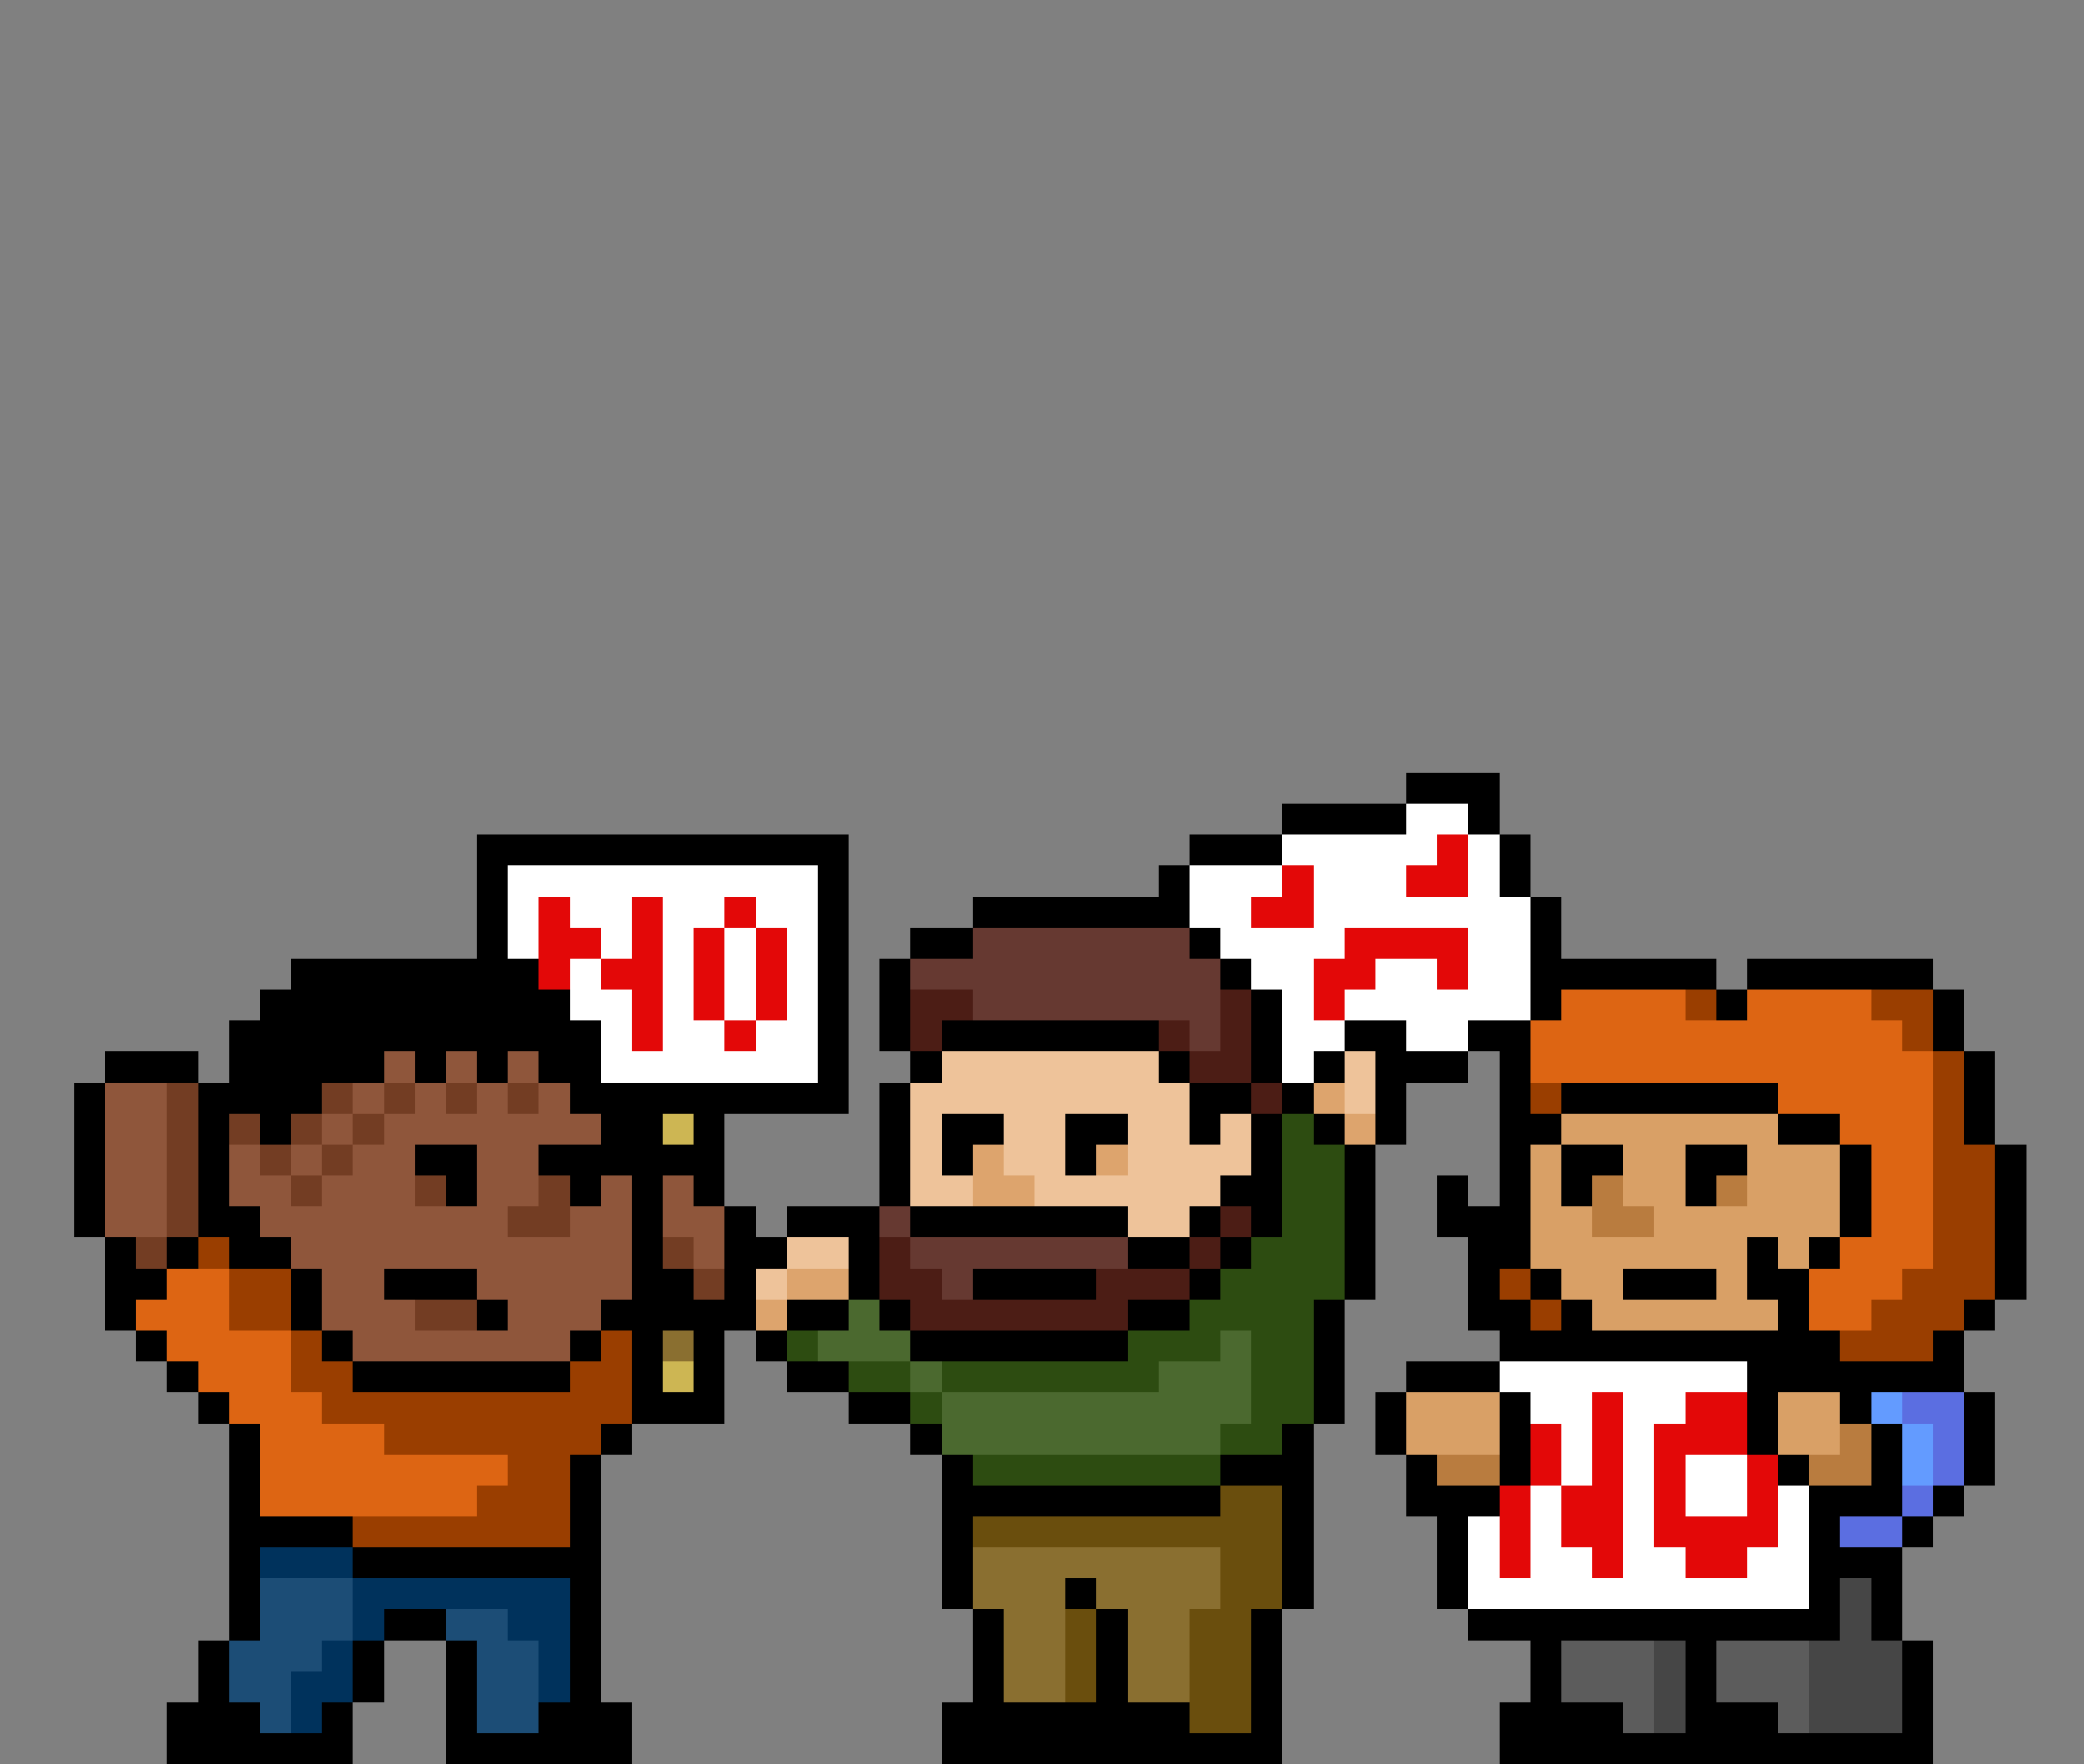 <?xml version="1.0" encoding="utf-8"?>
<!-- Generator: Adobe Illustrator 16.0.0, SVG Export Plug-In . SVG Version: 6.00 Build 0)  -->
<!DOCTYPE svg PUBLIC "-//W3C//DTD SVG 1.1//EN" "http://www.w3.org/Graphics/SVG/1.1/DTD/svg11.dtd">
<svg version="1.1" id="Layer_1" shape-rendering="crispEdges"
	 xmlns="http://www.w3.org/2000/svg" xmlns:xlink="http://www.w3.org/1999/xlink" x="0px" y="0px" width="202px" height="171px"
	 viewBox="0 0 202 171" enable-background="new 0 0 202 171" xml:space="preserve">
<rect x="0" y="0" width="202" height="171" fill="#808080" stroke="none"/>
<g>
	<rect x="136.323" y="74.9" width="3.003" height="3.002"/>
	<rect x="139.326" y="74.9" width="3.003" height="3.002"/>
	<rect x="142.329" y="74.9" width="3.003" height="3.002"/>
	<rect x="124.31" y="77.902" width="3.004" height="3.005"/>
	<rect x="127.313" y="77.902" width="3.002" height="3.005"/>
	<rect x="130.315" y="77.902" width="3.005" height="3.005"/>
	<rect x="133.32" y="77.902" width="3.003" height="3.005"/>
	<rect x="136.323" y="77.902" fill="#FFFFFF" width="3.003" height="3.005"/>
	<rect x="139.326" y="77.902" fill="#FFFFFF" width="3.003" height="3.005"/>
	<rect x="142.329" y="77.902" width="3.003" height="3.005"/>
	<rect x="46.23" y="80.907" width="3.002" height="3.001"/>
	<rect x="49.233" y="80.907" width="3.003" height="3.001"/>
	<rect x="52.236" y="80.907" width="3.003" height="3.001"/>
	<rect x="55.239" y="80.907" width="3.002" height="3.001"/>
	<rect x="58.241" y="80.907" width="3.004" height="3.001"/>
	<rect x="61.246" y="80.907" width="3.002" height="3.001"/>
	<rect x="64.248" y="80.907" width="3.003" height="3.001"/>
	<rect x="67.251" y="80.907" width="3.003" height="3.001"/>
	<rect x="70.254" y="80.907" width="3.003" height="3.001"/>
	<rect x="73.257" y="80.907" width="3.002" height="3.001"/>
	<rect x="76.26" y="80.907" width="3.004" height="3.001"/>
	<rect x="79.264" y="80.907" width="3.002" height="3.001"/>
	<rect x="115.302" y="80.907" width="3.002" height="3.001"/>
	<rect x="118.304" y="80.907" width="3.003" height="3.001"/>
	<rect x="121.307" y="80.907" width="3.003" height="3.001"/>
	<rect x="124.31" y="80.907" fill="#FFFFFF" width="3.004" height="3.001"/>
	<rect x="127.313" y="80.907" fill="#FFFFFF" width="3.002" height="3.001"/>
	<rect x="130.315" y="80.907" fill="#FFFFFF" width="3.005" height="3.001"/>
	<rect x="133.32" y="80.907" fill="#FFFFFF" width="3.003" height="3.001"/>
	<rect x="136.323" y="80.907" fill="#FFFFFF" width="3.003" height="3.001"/>
	<rect x="139.326" y="80.907" fill="#E30808" width="3.003" height="3.001"/>
	<rect x="142.329" y="80.907" fill="#FFFFFF" width="3.003" height="3.001"/>
	<rect x="145.332" y="80.907" width="3.002" height="3.001"/>
	<rect x="46.23" y="83.909" width="3.002" height="3.004"/>
	<rect x="49.233" y="83.909" fill="#FFFFFF" width="3.003" height="3.004"/>
	<rect x="52.236" y="83.909" fill="#FFFFFF" width="3.003" height="3.004"/>
	<rect x="55.239" y="83.909" fill="#FFFFFF" width="3.002" height="3.004"/>
	<rect x="58.241" y="83.909" fill="#FFFFFF" width="3.004" height="3.004"/>
	<rect x="61.246" y="83.909" fill="#FFFFFF" width="3.002" height="3.004"/>
	<rect x="64.248" y="83.909" fill="#FFFFFF" width="3.003" height="3.004"/>
	<rect x="67.251" y="83.909" fill="#FFFFFF" width="3.003" height="3.004"/>
	<rect x="70.254" y="83.909" fill="#FFFFFF" width="3.003" height="3.004"/>
	<rect x="73.257" y="83.909" fill="#FFFFFF" width="3.002" height="3.004"/>
	<rect x="76.26" y="83.909" fill="#FFFFFF" width="3.004" height="3.004"/>
	<rect x="79.264" y="83.909" width="3.002" height="3.004"/>
	<rect x="112.297" y="83.909" width="3.005" height="3.004"/>
	<rect x="115.302" y="83.909" fill="#FFFFFF" width="3.002" height="3.004"/>
	<rect x="118.304" y="83.909" fill="#FFFFFF" width="3.003" height="3.004"/>
	<rect x="121.307" y="83.909" fill="#FFFFFF" width="3.003" height="3.004"/>
	<rect x="124.31" y="83.909" fill="#E30808" width="3.004" height="3.004"/>
	<rect x="127.313" y="83.909" fill="#FFFFFF" width="3.002" height="3.004"/>
	<rect x="130.315" y="83.909" fill="#FFFFFF" width="3.005" height="3.004"/>
	<rect x="133.32" y="83.909" fill="#FFFFFF" width="3.003" height="3.004"/>
	<rect x="136.323" y="83.909" fill="#E30808" width="3.003" height="3.004"/>
	<rect x="139.326" y="83.909" fill="#E30808" width="3.003" height="3.004"/>
	<rect x="142.329" y="83.909" fill="#FFFFFF" width="3.003" height="3.004"/>
	<rect x="145.332" y="83.909" width="3.002" height="3.004"/>
	<rect x="46.23" y="86.913" width="3.002" height="3.002"/>
	<rect x="49.233" y="86.913" fill="#FFFFFF" width="3.003" height="3.002"/>
	<rect x="52.236" y="86.913" fill="#E30808" width="3.003" height="3.002"/>
	<rect x="55.239" y="86.913" fill="#FFFFFF" width="3.002" height="3.002"/>
	<rect x="58.241" y="86.913" fill="#FFFFFF" width="3.004" height="3.002"/>
	<rect x="61.246" y="86.913" fill="#E30808" width="3.002" height="3.002"/>
	<rect x="64.248" y="86.913" fill="#FFFFFF" width="3.003" height="3.002"/>
	<rect x="67.251" y="86.913" fill="#FFFFFF" width="3.003" height="3.002"/>
	<rect x="70.254" y="86.913" fill="#E30808" width="3.003" height="3.002"/>
	<rect x="73.257" y="86.913" fill="#FFFFFF" width="3.002" height="3.002"/>
	<rect x="76.26" y="86.913" fill="#FFFFFF" width="3.004" height="3.002"/>
	<rect x="79.264" y="86.913" width="3.002" height="3.002"/>
	<rect x="94.279" y="86.913" width="3.003" height="3.002"/>
	<rect x="97.282" y="86.913" width="3.002" height="3.002"/>
	<rect x="100.285" y="86.913" width="3.004" height="3.002"/>
	<rect x="103.289" y="86.913" width="3.002" height="3.002"/>
	<rect x="106.291" y="86.913" width="3.004" height="3.002"/>
	<rect x="109.295" y="86.913" width="3.002" height="3.002"/>
	<rect x="112.297" y="86.913" width="3.005" height="3.002"/>
	<rect x="115.302" y="86.913" fill="#FFFFFF" width="3.002" height="3.002"/>
	<rect x="118.304" y="86.913" fill="#FFFFFF" width="3.003" height="3.002"/>
	<rect x="121.307" y="86.913" fill="#E30808" width="3.003" height="3.002"/>
	<rect x="124.31" y="86.913" fill="#E30808" width="3.004" height="3.002"/>
	<rect x="127.313" y="86.913" fill="#FFFFFF" width="3.002" height="3.002"/>
	<rect x="130.315" y="86.913" fill="#FFFFFF" width="3.005" height="3.002"/>
	<rect x="133.32" y="86.913" fill="#FFFFFF" width="3.003" height="3.002"/>
	<rect x="136.323" y="86.913" fill="#FFFFFF" width="3.003" height="3.002"/>
	<rect x="139.326" y="86.913" fill="#FFFFFF" width="3.003" height="3.002"/>
	<rect x="142.329" y="86.913" fill="#FFFFFF" width="3.003" height="3.002"/>
	<rect x="145.332" y="86.913" fill="#FFFFFF" width="3.002" height="3.002"/>
	<rect x="148.334" y="86.913" width="3.004" height="3.002"/>
	<rect x="46.23" y="89.915" width="3.002" height="3.005"/>
	<rect x="49.233" y="89.915" fill="#FFFFFF" width="3.003" height="3.005"/>
	<rect x="52.236" y="89.915" fill="#E30808" width="3.003" height="3.005"/>
	<rect x="55.239" y="89.915" fill="#E30808" width="3.002" height="3.005"/>
	<rect x="58.241" y="89.915" fill="#FFFFFF" width="3.004" height="3.005"/>
	<rect x="61.246" y="89.915" fill="#E30808" width="3.002" height="3.005"/>
	<rect x="64.248" y="89.915" fill="#FFFFFF" width="3.003" height="3.005"/>
	<rect x="67.251" y="89.915" fill="#E30808" width="3.003" height="3.005"/>
	<rect x="70.254" y="89.915" fill="#FFFFFF" width="3.003" height="3.005"/>
	<rect x="73.257" y="89.915" fill="#E30808" width="3.002" height="3.005"/>
	<rect x="76.26" y="89.915" fill="#FFFFFF" width="3.004" height="3.005"/>
	<rect x="79.264" y="89.915" width="3.002" height="3.005"/>
	<rect x="88.273" y="89.915" width="3.003" height="3.005"/>
	<rect x="91.276" y="89.915" width="3.003" height="3.005"/>
	<rect x="94.279" y="89.915" fill="#663931" width="3.003" height="3.005"/>
	<rect x="97.282" y="89.915" fill="#663931" width="3.002" height="3.005"/>
	<rect x="100.285" y="89.915" fill="#663931" width="3.004" height="3.005"/>
	<rect x="103.289" y="89.915" fill="#663931" width="3.002" height="3.005"/>
	<rect x="106.291" y="89.915" fill="#663931" width="3.004" height="3.005"/>
	<rect x="109.295" y="89.915" fill="#663931" width="3.002" height="3.005"/>
	<rect x="112.297" y="89.915" fill="#663931" width="3.005" height="3.005"/>
	<rect x="115.302" y="89.915" width="3.002" height="3.005"/>
	<rect x="118.304" y="89.915" fill="#FFFFFF" width="3.003" height="3.005"/>
	<rect x="121.307" y="89.915" fill="#FFFFFF" width="3.003" height="3.005"/>
	<rect x="124.31" y="89.915" fill="#FFFFFF" width="3.004" height="3.005"/>
	<rect x="127.313" y="89.915" fill="#FFFFFF" width="3.002" height="3.005"/>
	<rect x="130.315" y="89.915" fill="#E30808" width="3.005" height="3.005"/>
	<rect x="133.32" y="89.915" fill="#E30808" width="3.003" height="3.005"/>
	<rect x="136.323" y="89.915" fill="#E30808" width="3.003" height="3.005"/>
	<rect x="139.326" y="89.915" fill="#E30808" width="3.003" height="3.005"/>
	<rect x="142.329" y="89.915" fill="#FFFFFF" width="3.003" height="3.005"/>
	<rect x="145.332" y="89.915" fill="#FFFFFF" width="3.002" height="3.005"/>
	<rect x="148.334" y="89.915" width="3.004" height="3.005"/>
	<rect x="28.211" y="92.92" width="3.003" height="3.002"/>
	<rect x="31.215" y="92.92" width="3.002" height="3.002"/>
	<rect x="34.217" y="92.92" width="3.003" height="3.002"/>
	<rect x="37.22" y="92.92" width="3.004" height="3.002"/>
	<rect x="40.224" y="92.92" width="3.003" height="3.002"/>
	<rect x="43.227" y="92.92" width="3.003" height="3.002"/>
	<rect x="46.23" y="92.92" width="3.002" height="3.002"/>
	<rect x="49.233" y="92.92" width="3.003" height="3.002"/>
	<rect x="52.236" y="92.92" fill="#E30808" width="3.003" height="3.002"/>
	<rect x="55.239" y="92.92" fill="#FFFFFF" width="3.002" height="3.002"/>
	<rect x="58.241" y="92.92" fill="#E30808" width="3.004" height="3.002"/>
	<rect x="61.246" y="92.92" fill="#E30808" width="3.002" height="3.002"/>
	<rect x="64.248" y="92.92" fill="#FFFFFF" width="3.003" height="3.002"/>
	<rect x="67.251" y="92.92" fill="#E30808" width="3.003" height="3.002"/>
	<rect x="70.254" y="92.92" fill="#FFFFFF" width="3.003" height="3.002"/>
	<rect x="73.257" y="92.92" fill="#E30808" width="3.002" height="3.002"/>
	<rect x="76.26" y="92.92" fill="#FFFFFF" width="3.004" height="3.002"/>
	<rect x="79.264" y="92.92" width="3.002" height="3.002"/>
	<rect x="85.27" y="92.92" width="3.003" height="3.002"/>
	<rect x="88.273" y="92.92" fill="#663931" width="3.003" height="3.002"/>
	<rect x="91.276" y="92.92" fill="#663931" width="3.003" height="3.002"/>
	<rect x="94.279" y="92.92" fill="#663931" width="3.003" height="3.002"/>
	<rect x="97.282" y="92.92" fill="#663931" width="3.002" height="3.002"/>
	<rect x="100.285" y="92.92" fill="#663931" width="3.004" height="3.002"/>
	<rect x="103.289" y="92.92" fill="#663931" width="3.002" height="3.002"/>
	<rect x="106.291" y="92.92" fill="#663931" width="3.004" height="3.002"/>
	<rect x="109.295" y="92.92" fill="#663931" width="3.002" height="3.002"/>
	<rect x="112.297" y="92.92" fill="#663931" width="3.005" height="3.002"/>
	<rect x="115.302" y="92.92" fill="#663931" width="3.002" height="3.002"/>
	<rect x="118.304" y="92.92" width="3.003" height="3.002"/>
	<rect x="121.307" y="92.92" fill="#FFFFFF" width="3.003" height="3.002"/>
	<rect x="124.31" y="92.92" fill="#FFFFFF" width="3.004" height="3.002"/>
	<rect x="127.313" y="92.92" fill="#E30808" width="3.002" height="3.002"/>
	<rect x="130.315" y="92.92" fill="#E30808" width="3.005" height="3.002"/>
	<rect x="133.32" y="92.92" fill="#FFFFFF" width="3.003" height="3.002"/>
	<rect x="136.323" y="92.92" fill="#FFFFFF" width="3.003" height="3.002"/>
	<rect x="139.326" y="92.92" fill="#E30808" width="3.003" height="3.002"/>
	<rect x="142.329" y="92.92" fill="#FFFFFF" width="3.003" height="3.002"/>
	<rect x="145.332" y="92.92" fill="#FFFFFF" width="3.002" height="3.002"/>
	<rect x="148.334" y="92.92" width="3.004" height="3.002"/>
	<rect x="151.338" y="92.92" width="3.004" height="3.002"/>
	<rect x="154.342" y="92.92" width="3.003" height="3.002"/>
	<rect x="157.345" y="92.92" width="3.002" height="3.002"/>
	<rect x="160.347" y="92.92" width="3.005" height="3.002"/>
	<rect x="163.352" y="92.92" width="3.001" height="3.002"/>
	<rect x="169.356" y="92.92" width="3.003" height="3.002"/>
	<rect x="172.359" y="92.92" width="3.003" height="3.002"/>
	<rect x="175.362" y="92.92" width="3.004" height="3.002"/>
	<rect x="178.366" y="92.92" width="3.003" height="3.002"/>
	<rect x="181.369" y="92.92" width="3.002" height="3.002"/>
	<rect x="184.371" y="92.92" width="3.004" height="3.002"/>
	<rect x="25.208" y="95.922" width="3.003" height="3.004"/>
	<rect x="28.211" y="95.922" width="3.003" height="3.004"/>
	<rect x="31.215" y="95.922" width="3.002" height="3.004"/>
	<rect x="34.217" y="95.922" width="3.003" height="3.004"/>
	<rect x="37.22" y="95.922" width="3.004" height="3.004"/>
	<rect x="40.224" y="95.922" width="3.003" height="3.004"/>
	<rect x="43.227" y="95.922" width="3.003" height="3.004"/>
	<rect x="46.23" y="95.922" width="3.002" height="3.004"/>
	<rect x="49.233" y="95.922" width="3.003" height="3.004"/>
	<rect x="52.236" y="95.922" width="3.003" height="3.004"/>
	<rect x="55.239" y="95.922" fill="#FFFFFF" width="3.002" height="3.004"/>
	<rect x="58.241" y="95.922" fill="#FFFFFF" width="3.004" height="3.004"/>
	<rect x="61.246" y="95.922" fill="#E30808" width="3.002" height="3.004"/>
	<rect x="64.248" y="95.922" fill="#FFFFFF" width="3.003" height="3.004"/>
	<rect x="67.251" y="95.922" fill="#E30808" width="3.003" height="3.004"/>
	<rect x="70.254" y="95.922" fill="#FFFFFF" width="3.003" height="3.004"/>
	<rect x="73.257" y="95.922" fill="#E30808" width="3.002" height="3.004"/>
	<rect x="76.26" y="95.922" fill="#FFFFFF" width="3.004" height="3.004"/>
	<rect x="79.264" y="95.922" width="3.002" height="3.004"/>
	<rect x="85.27" y="95.922" width="3.003" height="3.004"/>
	<rect x="88.273" y="95.922" fill="#4C1D15" width="3.003" height="3.004"/>
	<rect x="91.276" y="95.922" fill="#4C1D15" width="3.003" height="3.004"/>
	<rect x="94.279" y="95.922" fill="#663931" width="3.003" height="3.004"/>
	<rect x="97.282" y="95.922" fill="#663931" width="3.002" height="3.004"/>
	<rect x="100.285" y="95.922" fill="#663931" width="3.004" height="3.004"/>
	<rect x="103.289" y="95.922" fill="#663931" width="3.002" height="3.004"/>
	<rect x="106.291" y="95.922" fill="#663931" width="3.004" height="3.004"/>
	<rect x="109.295" y="95.922" fill="#663931" width="3.002" height="3.004"/>
	<rect x="112.297" y="95.922" fill="#663931" width="3.005" height="3.004"/>
	<rect x="115.302" y="95.922" fill="#663931" width="3.002" height="3.004"/>
	<rect x="118.304" y="95.922" fill="#4C1D15" width="3.003" height="3.004"/>
	<rect x="121.307" y="95.922" width="3.003" height="3.004"/>
	<rect x="124.31" y="95.922" fill="#FFFFFF" width="3.004" height="3.004"/>
	<rect x="127.313" y="95.922" fill="#E30808" width="3.002" height="3.004"/>
	<rect x="130.315" y="95.922" fill="#FFFFFF" width="3.005" height="3.004"/>
	<rect x="133.32" y="95.922" fill="#FFFFFF" width="3.003" height="3.004"/>
	<rect x="136.323" y="95.922" fill="#FFFFFF" width="3.003" height="3.004"/>
	<rect x="139.326" y="95.922" fill="#FFFFFF" width="3.003" height="3.004"/>
	<rect x="142.329" y="95.922" fill="#FFFFFF" width="3.003" height="3.004"/>
	<rect x="145.332" y="95.922" fill="#FFFFFF" width="3.002" height="3.004"/>
	<rect x="148.334" y="95.922" width="3.004" height="3.004"/>
	<rect x="151.338" y="95.922" fill="#DD6513" width="3.004" height="3.004"/>
	<rect x="154.342" y="95.922" fill="#DD6513" width="3.003" height="3.004"/>
	<rect x="157.345" y="95.922" fill="#DD6513" width="3.002" height="3.004"/>
	<rect x="160.347" y="95.922" fill="#DD6513" width="3.005" height="3.004"/>
	<rect x="163.352" y="95.922" fill="#9A3E00" width="3.001" height="3.004"/>
	<rect x="166.353" y="95.922" width="3.004" height="3.004"/>
	<rect x="169.356" y="95.922" fill="#DD6513" width="3.003" height="3.004"/>
	<rect x="172.359" y="95.922" fill="#DD6513" width="3.003" height="3.004"/>
	<rect x="175.362" y="95.922" fill="#DD6513" width="3.004" height="3.004"/>
	<rect x="178.366" y="95.922" fill="#DD6513" width="3.003" height="3.004"/>
	<rect x="181.369" y="95.922" fill="#9A3E00" width="3.002" height="3.004"/>
	<rect x="184.371" y="95.922" fill="#9A3E00" width="3.004" height="3.004"/>
	<rect x="187.375" y="95.922" width="3.005" height="3.004"/>
	<rect x="22.206" y="98.926" width="3.003" height="3.003"/>
	<rect x="25.208" y="98.926" width="3.003" height="3.003"/>
	<rect x="28.211" y="98.926" width="3.003" height="3.003"/>
	<rect x="31.215" y="98.926" width="3.002" height="3.003"/>
	<rect x="34.217" y="98.926" width="3.003" height="3.003"/>
	<rect x="37.22" y="98.926" width="3.004" height="3.003"/>
	<rect x="40.224" y="98.926" width="3.003" height="3.003"/>
	<rect x="43.227" y="98.926" width="3.003" height="3.003"/>
	<rect x="46.23" y="98.926" width="3.002" height="3.003"/>
	<rect x="49.233" y="98.926" width="3.003" height="3.003"/>
	<rect x="52.236" y="98.926" width="3.003" height="3.003"/>
	<rect x="55.239" y="98.926" width="3.002" height="3.003"/>
	<rect x="58.241" y="98.926" fill="#FFFFFF" width="3.004" height="3.003"/>
	<rect x="61.246" y="98.926" fill="#E30808" width="3.002" height="3.003"/>
	<rect x="64.248" y="98.926" fill="#FFFFFF" width="3.003" height="3.003"/>
	<rect x="67.251" y="98.926" fill="#FFFFFF" width="3.003" height="3.003"/>
	<rect x="70.254" y="98.926" fill="#E30808" width="3.003" height="3.003"/>
	<rect x="73.257" y="98.926" fill="#FFFFFF" width="3.002" height="3.003"/>
	<rect x="76.26" y="98.926" fill="#FFFFFF" width="3.004" height="3.003"/>
	<rect x="79.264" y="98.926" width="3.002" height="3.003"/>
	<rect x="85.27" y="98.926" width="3.003" height="3.003"/>
	<rect x="88.273" y="98.926" fill="#4C1D15" width="3.003" height="3.003"/>
	<rect x="91.276" y="98.926" width="3.003" height="3.003"/>
	<rect x="94.279" y="98.926" width="3.003" height="3.003"/>
	<rect x="97.282" y="98.926" width="3.002" height="3.003"/>
	<rect x="100.285" y="98.926" width="3.004" height="3.003"/>
	<rect x="103.289" y="98.926" width="3.002" height="3.003"/>
	<rect x="106.291" y="98.926" width="3.004" height="3.003"/>
	<rect x="109.295" y="98.926" width="3.002" height="3.003"/>
	<rect x="112.297" y="98.926" fill="#4C1D15" width="3.005" height="3.003"/>
	<rect x="115.302" y="98.926" fill="#663931" width="3.002" height="3.003"/>
	<rect x="118.304" y="98.926" fill="#4C1D15" width="3.003" height="3.003"/>
	<rect x="121.307" y="98.926" width="3.003" height="3.003"/>
	<rect x="124.31" y="98.926" fill="#FFFFFF" width="3.004" height="3.003"/>
	<rect x="127.313" y="98.926" fill="#FFFFFF" width="3.002" height="3.003"/>
	<rect x="130.315" y="98.926" width="3.005" height="3.003"/>
	<rect x="133.32" y="98.926" width="3.003" height="3.003"/>
	<rect x="136.323" y="98.926" fill="#FFFFFF" width="3.003" height="3.003"/>
	<rect x="139.326" y="98.926" fill="#FFFFFF" width="3.003" height="3.003"/>
	<rect x="142.329" y="98.926" width="3.003" height="3.003"/>
	<rect x="145.332" y="98.926" width="3.002" height="3.003"/>
	<rect x="148.334" y="98.926" fill="#DD6513" width="3.004" height="3.003"/>
	<rect x="151.338" y="98.926" fill="#DD6513" width="3.004" height="3.003"/>
	<rect x="154.342" y="98.926" fill="#DD6513" width="3.003" height="3.003"/>
	<rect x="157.345" y="98.926" fill="#DD6513" width="3.002" height="3.003"/>
	<rect x="160.347" y="98.926" fill="#DD6513" width="3.005" height="3.003"/>
	<rect x="163.352" y="98.926" fill="#DD6513" width="3.001" height="3.003"/>
	<rect x="166.353" y="98.926" fill="#DD6513" width="3.004" height="3.003"/>
	<rect x="169.356" y="98.926" fill="#DD6513" width="3.003" height="3.003"/>
	<rect x="172.359" y="98.926" fill="#DD6513" width="3.003" height="3.003"/>
	<rect x="175.362" y="98.926" fill="#DD6513" width="3.004" height="3.003"/>
	<rect x="178.366" y="98.926" fill="#DD6513" width="3.003" height="3.003"/>
	<rect x="181.369" y="98.926" fill="#DD6513" width="3.002" height="3.003"/>
	<rect x="184.371" y="98.926" fill="#9A3E00" width="3.004" height="3.003"/>
	<rect x="187.375" y="98.926" width="3.005" height="3.003"/>
	<rect x="10.192" y="101.929" width="3.004" height="3.002"/>
	<rect x="13.196" y="101.929" width="3.003" height="3.002"/>
	<rect x="16.199" y="101.929" width="3.003" height="3.002"/>
	<rect x="22.206" y="101.929" width="3.003" height="3.002"/>
	<rect x="25.208" y="101.929" width="3.003" height="3.002"/>
	<rect x="28.211" y="101.929" width="3.003" height="3.002"/>
	<rect x="31.215" y="101.929" width="3.002" height="3.002"/>
	<rect x="34.217" y="101.929" width="3.003" height="3.002"/>
	<rect x="37.22" y="101.929" fill="#8F563B" width="3.004" height="3.002"/>
	<rect x="40.224" y="101.929" width="3.003" height="3.002"/>
	<rect x="43.227" y="101.929" fill="#8F563B" width="3.003" height="3.002"/>
	<rect x="46.23" y="101.929" width="3.002" height="3.002"/>
	<rect x="49.233" y="101.929" fill="#8F563B" width="3.003" height="3.002"/>
	<rect x="52.236" y="101.929" width="3.003" height="3.002"/>
	<rect x="55.239" y="101.929" width="3.002" height="3.002"/>
	<rect x="58.241" y="101.929" fill="#FFFFFF" width="3.004" height="3.002"/>
	<rect x="61.246" y="101.929" fill="#FFFFFF" width="3.002" height="3.002"/>
	<rect x="64.248" y="101.929" fill="#FFFFFF" width="3.003" height="3.002"/>
	<rect x="67.251" y="101.929" fill="#FFFFFF" width="3.003" height="3.002"/>
	<rect x="70.254" y="101.929" fill="#FFFFFF" width="3.003" height="3.002"/>
	<rect x="73.257" y="101.929" fill="#FFFFFF" width="3.002" height="3.002"/>
	<rect x="76.26" y="101.929" fill="#FFFFFF" width="3.004" height="3.002"/>
	<rect x="79.264" y="101.929" width="3.002" height="3.002"/>
	<rect x="88.273" y="101.929" width="3.003" height="3.002"/>
	<rect x="91.276" y="101.929" fill="#EEC39A" width="3.003" height="3.002"/>
	<rect x="94.279" y="101.929" fill="#EEC39A" width="3.003" height="3.002"/>
	<rect x="97.282" y="101.929" fill="#EEC39A" width="3.002" height="3.002"/>
	<rect x="100.285" y="101.929" fill="#EEC39A" width="3.004" height="3.002"/>
	<rect x="103.289" y="101.929" fill="#EEC39A" width="3.002" height="3.002"/>
	<rect x="106.291" y="101.929" fill="#EEC39A" width="3.004" height="3.002"/>
	<rect x="109.295" y="101.929" fill="#EEC39A" width="3.002" height="3.002"/>
	<rect x="112.297" y="101.929" width="3.005" height="3.002"/>
	<rect x="115.302" y="101.929" fill="#4C1D15" width="3.002" height="3.002"/>
	<rect x="118.304" y="101.929" fill="#4C1D15" width="3.003" height="3.002"/>
	<rect x="121.307" y="101.929" width="3.003" height="3.002"/>
	<rect x="124.31" y="101.929" fill="#FFFFFF" width="3.004" height="3.002"/>
	<rect x="127.313" y="101.929" width="3.002" height="3.002"/>
	<rect x="130.315" y="101.929" fill="#EEC39A" width="3.005" height="3.002"/>
	<rect x="133.32" y="101.929" width="3.003" height="3.002"/>
	<rect x="136.323" y="101.929" width="3.003" height="3.002"/>
	<rect x="139.326" y="101.929" width="3.003" height="3.002"/>
	<rect x="145.332" y="101.929" width="3.002" height="3.002"/>
	<rect x="148.334" y="101.929" fill="#DD6513" width="3.004" height="3.002"/>
	<rect x="151.338" y="101.929" fill="#DD6513" width="3.004" height="3.002"/>
	<rect x="154.342" y="101.929" fill="#DD6513" width="3.003" height="3.002"/>
	<rect x="157.345" y="101.929" fill="#DD6513" width="3.002" height="3.002"/>
	<rect x="160.347" y="101.929" fill="#DD6513" width="3.005" height="3.002"/>
	<rect x="163.352" y="101.929" fill="#DD6513" width="3.001" height="3.002"/>
	<rect x="166.353" y="101.929" fill="#DD6513" width="3.004" height="3.002"/>
	<rect x="169.356" y="101.929" fill="#DD6513" width="3.003" height="3.002"/>
	<rect x="172.359" y="101.929" fill="#DD6513" width="3.003" height="3.002"/>
	<rect x="175.362" y="101.929" fill="#DD6513" width="3.004" height="3.002"/>
	<rect x="178.366" y="101.929" fill="#DD6513" width="3.003" height="3.002"/>
	<rect x="181.369" y="101.929" fill="#DD6513" width="3.002" height="3.002"/>
	<rect x="184.371" y="101.929" fill="#DD6513" width="3.004" height="3.002"/>
	<rect x="187.375" y="101.929" fill="#9A3E00" width="3.005" height="3.002"/>
	<rect x="190.38" y="101.929" width="3.001" height="3.002"/>
	<rect x="7.189" y="104.931" width="3.003" height="3.004"/>
	<rect x="10.192" y="104.931" fill="#8F563B" width="3.004" height="3.004"/>
	<rect x="13.196" y="104.931" fill="#8F563B" width="3.003" height="3.004"/>
	<rect x="16.199" y="104.931" fill="#733D23" width="3.003" height="3.004"/>
	<rect x="19.202" y="104.931" width="3.003" height="3.004"/>
	<rect x="22.206" y="104.931" width="3.003" height="3.004"/>
	<rect x="25.208" y="104.931" width="3.003" height="3.004"/>
	<rect x="28.211" y="104.931" width="3.003" height="3.004"/>
	<rect x="31.215" y="104.931" fill="#733D23" width="3.002" height="3.004"/>
	<rect x="34.217" y="104.931" fill="#8F563B" width="3.003" height="3.004"/>
	<rect x="37.22" y="104.931" fill="#733D23" width="3.004" height="3.004"/>
	<rect x="40.224" y="104.931" fill="#8F563B" width="3.003" height="3.004"/>
	<rect x="43.227" y="104.931" fill="#733D23" width="3.003" height="3.004"/>
	<rect x="46.23" y="104.931" fill="#8F563B" width="3.002" height="3.004"/>
	<rect x="49.233" y="104.931" fill="#733D23" width="3.003" height="3.004"/>
	<rect x="52.236" y="104.931" fill="#8F563B" width="3.003" height="3.004"/>
	<rect x="55.239" y="104.931" width="3.002" height="3.004"/>
	<rect x="58.241" y="104.931" width="3.004" height="3.004"/>
	<rect x="61.246" y="104.931" width="3.002" height="3.004"/>
	<rect x="64.248" y="104.931" width="3.003" height="3.004"/>
	<rect x="67.251" y="104.931" width="3.003" height="3.004"/>
	<rect x="70.254" y="104.931" width="3.003" height="3.004"/>
	<rect x="73.257" y="104.931" width="3.002" height="3.004"/>
	<rect x="76.26" y="104.931" width="3.004" height="3.004"/>
	<rect x="79.264" y="104.931" width="3.002" height="3.004"/>
	<rect x="85.27" y="104.931" width="3.003" height="3.004"/>
	<rect x="88.273" y="104.931" fill="#EEC39A" width="3.003" height="3.004"/>
	<rect x="91.276" y="104.931" fill="#EEC39A" width="3.003" height="3.004"/>
	<rect x="94.279" y="104.931" fill="#EEC39A" width="3.003" height="3.004"/>
	<rect x="97.282" y="104.931" fill="#EEC39A" width="3.002" height="3.004"/>
	<rect x="100.285" y="104.931" fill="#EEC39A" width="3.004" height="3.004"/>
	<rect x="103.289" y="104.931" fill="#EEC39A" width="3.002" height="3.004"/>
	<rect x="106.291" y="104.931" fill="#EEC39A" width="3.004" height="3.004"/>
	<rect x="109.295" y="104.931" fill="#EEC39A" width="3.002" height="3.004"/>
	<rect x="112.297" y="104.931" fill="#EEC39A" width="3.005" height="3.004"/>
	<rect x="115.302" y="104.931" width="3.002" height="3.004"/>
	<rect x="118.304" y="104.931" width="3.003" height="3.004"/>
	<rect x="121.307" y="104.931" fill="#4C1D15" width="3.003" height="3.004"/>
	<rect x="124.31" y="104.931" width="3.004" height="3.004"/>
	<rect x="127.313" y="104.931" fill="#DDA46D" width="3.002" height="3.004"/>
	<rect x="130.315" y="104.931" fill="#EEC39A" width="3.005" height="3.004"/>
	<rect x="133.32" y="104.931" width="3.003" height="3.004"/>
	<rect x="145.332" y="104.931" width="3.002" height="3.004"/>
	<rect x="148.334" y="104.931" fill="#9A3E00" width="3.004" height="3.004"/>
	<rect x="151.338" y="104.931" width="3.004" height="3.004"/>
	<rect x="154.342" y="104.931" width="3.003" height="3.004"/>
	<rect x="157.345" y="104.931" width="3.002" height="3.004"/>
	<rect x="160.347" y="104.931" width="3.005" height="3.004"/>
	<rect x="163.352" y="104.931" width="3.001" height="3.004"/>
	<rect x="166.353" y="104.931" width="3.004" height="3.004"/>
	<rect x="169.356" y="104.931" width="3.003" height="3.004"/>
	<rect x="172.359" y="104.931" fill="#DD6513" width="3.003" height="3.004"/>
	<rect x="175.362" y="104.931" fill="#DD6513" width="3.004" height="3.004"/>
	<rect x="178.366" y="104.931" fill="#DD6513" width="3.003" height="3.004"/>
	<rect x="181.369" y="104.931" fill="#DD6513" width="3.002" height="3.004"/>
	<rect x="184.371" y="104.931" fill="#DD6513" width="3.004" height="3.004"/>
	<rect x="187.375" y="104.931" fill="#9A3E00" width="3.005" height="3.004"/>
	<rect x="190.38" y="104.931" width="3.001" height="3.004"/>
	<rect x="7.189" y="107.935" width="3.003" height="3.004"/>
	<rect x="10.192" y="107.935" fill="#8F563B" width="3.004" height="3.004"/>
	<rect x="13.196" y="107.935" fill="#8F563B" width="3.003" height="3.004"/>
	<rect x="16.199" y="107.935" fill="#733D23" width="3.003" height="3.004"/>
	<rect x="19.202" y="107.935" width="3.003" height="3.004"/>
	<rect x="22.206" y="107.935" fill="#733D23" width="3.003" height="3.004"/>
	<rect x="25.208" y="107.935" width="3.003" height="3.004"/>
	<rect x="28.211" y="107.935" fill="#733D23" width="3.003" height="3.004"/>
	<rect x="31.215" y="107.935" fill="#8F563B" width="3.002" height="3.004"/>
	<rect x="34.217" y="107.935" fill="#733D23" width="3.003" height="3.004"/>
	<rect x="37.22" y="107.935" fill="#8F563B" width="3.004" height="3.004"/>
	<rect x="40.224" y="107.935" fill="#8F563B" width="3.003" height="3.004"/>
	<rect x="43.227" y="107.935" fill="#8F563B" width="3.003" height="3.004"/>
	<rect x="46.23" y="107.935" fill="#8F563B" width="3.002" height="3.004"/>
	<rect x="49.233" y="107.935" fill="#8F563B" width="3.003" height="3.004"/>
	<rect x="52.236" y="107.935" fill="#8F563B" width="3.003" height="3.004"/>
	<rect x="55.239" y="107.935" fill="#8F563B" width="3.002" height="3.004"/>
	<rect x="58.241" y="107.935" width="3.004" height="3.004"/>
	<rect x="61.246" y="107.935" width="3.002" height="3.004"/>
	<rect x="64.248" y="107.935" fill="#CDB653" width="3.003" height="3.004"/>
	<rect x="67.251" y="107.935" width="3.003" height="3.004"/>
	<rect x="85.27" y="107.935" width="3.003" height="3.004"/>
	<rect x="88.273" y="107.935" fill="#EEC39A" width="3.003" height="3.004"/>
	<rect x="91.276" y="107.935" width="3.003" height="3.004"/>
	<rect x="94.279" y="107.935" width="3.003" height="3.004"/>
	<rect x="97.282" y="107.935" fill="#EEC39A" width="3.002" height="3.004"/>
	<rect x="100.285" y="107.935" fill="#EEC39A" width="3.004" height="3.004"/>
	<rect x="103.289" y="107.935" width="3.002" height="3.004"/>
	<rect x="106.291" y="107.935" width="3.004" height="3.004"/>
	<rect x="109.295" y="107.935" fill="#EEC39A" width="3.002" height="3.004"/>
	<rect x="112.297" y="107.935" fill="#EEC39A" width="3.005" height="3.004"/>
	<rect x="115.302" y="107.935" width="3.002" height="3.004"/>
	<rect x="118.304" y="107.935" fill="#EEC39A" width="3.003" height="3.004"/>
	<rect x="121.307" y="107.935" width="3.003" height="3.004"/>
	<rect x="124.31" y="107.935" fill="#2D4C11" width="3.004" height="3.004"/>
	<rect x="127.313" y="107.935" width="3.002" height="3.004"/>
	<rect x="130.315" y="107.935" fill="#DDA46D" width="3.005" height="3.004"/>
	<rect x="133.32" y="107.935" width="3.003" height="3.004"/>
	<rect x="145.332" y="107.935" width="3.002" height="3.004"/>
	<rect x="148.334" y="107.935" width="3.004" height="3.004"/>
	<rect x="151.338" y="107.935" fill="#D9A066" width="3.004" height="3.004"/>
	<rect x="154.342" y="107.935" fill="#D9A066" width="3.003" height="3.004"/>
	<rect x="157.345" y="107.935" fill="#D9A066" width="3.002" height="3.004"/>
	<rect x="160.347" y="107.935" fill="#D9A066" width="3.005" height="3.004"/>
	<rect x="163.352" y="107.935" fill="#D9A066" width="3.001" height="3.004"/>
	<rect x="166.353" y="107.935" fill="#D9A066" width="3.004" height="3.004"/>
	<rect x="169.356" y="107.935" fill="#D9A066" width="3.003" height="3.004"/>
	<rect x="172.359" y="107.935" width="3.003" height="3.004"/>
	<rect x="175.362" y="107.935" width="3.004" height="3.004"/>
	<rect x="178.366" y="107.935" fill="#DD6513" width="3.003" height="3.004"/>
	<rect x="181.369" y="107.935" fill="#DD6513" width="3.002" height="3.004"/>
	<rect x="184.371" y="107.935" fill="#DD6513" width="3.004" height="3.004"/>
	<rect x="187.375" y="107.935" fill="#9A3E00" width="3.005" height="3.004"/>
	<rect x="190.38" y="107.935" width="3.001" height="3.004"/>
	<rect x="7.189" y="110.938" width="3.003" height="3.002"/>
	<rect x="10.192" y="110.938" fill="#8F563B" width="3.004" height="3.002"/>
	<rect x="13.196" y="110.938" fill="#8F563B" width="3.003" height="3.002"/>
	<rect x="16.199" y="110.938" fill="#733D23" width="3.003" height="3.002"/>
	<rect x="19.202" y="110.938" width="3.003" height="3.002"/>
	<rect x="22.206" y="110.938" fill="#8F563B" width="3.003" height="3.002"/>
	<rect x="25.208" y="110.938" fill="#733D23" width="3.003" height="3.002"/>
	<rect x="28.211" y="110.938" fill="#8F563B" width="3.003" height="3.002"/>
	<rect x="31.215" y="110.938" fill="#733D23" width="3.002" height="3.002"/>
	<rect x="34.217" y="110.938" fill="#8F563B" width="3.003" height="3.002"/>
	<rect x="37.22" y="110.938" fill="#8F563B" width="3.004" height="3.002"/>
	<rect x="40.224" y="110.938" width="3.003" height="3.002"/>
	<rect x="43.227" y="110.938" width="3.003" height="3.002"/>
	<rect x="46.23" y="110.938" fill="#8F563B" width="3.002" height="3.002"/>
	<rect x="49.233" y="110.938" fill="#8F563B" width="3.003" height="3.002"/>
	<rect x="52.236" y="110.938" width="3.003" height="3.002"/>
	<rect x="55.239" y="110.938" width="3.002" height="3.002"/>
	<rect x="58.241" y="110.938" width="3.004" height="3.002"/>
	<rect x="61.246" y="110.938" width="3.002" height="3.002"/>
	<rect x="64.248" y="110.938" width="3.003" height="3.002"/>
	<rect x="67.251" y="110.938" width="3.003" height="3.002"/>
	<rect x="85.27" y="110.938" width="3.003" height="3.002"/>
	<rect x="88.273" y="110.938" fill="#EEC39A" width="3.003" height="3.002"/>
	<rect x="91.276" y="110.938" width="3.003" height="3.002"/>
	<rect x="94.279" y="110.938" fill="#DDA46D" width="3.003" height="3.002"/>
	<rect x="97.282" y="110.938" fill="#EEC39A" width="3.002" height="3.002"/>
	<rect x="100.285" y="110.938" fill="#EEC39A" width="3.004" height="3.002"/>
	<rect x="103.289" y="110.938" width="3.002" height="3.002"/>
	<rect x="106.291" y="110.938" fill="#DDA46D" width="3.004" height="3.002"/>
	<rect x="109.295" y="110.938" fill="#EEC39A" width="3.002" height="3.002"/>
	<rect x="112.297" y="110.938" fill="#EEC39A" width="3.005" height="3.002"/>
	<rect x="115.302" y="110.938" fill="#EEC39A" width="3.002" height="3.002"/>
	<rect x="118.304" y="110.938" fill="#EEC39A" width="3.003" height="3.002"/>
	<rect x="121.307" y="110.938" width="3.003" height="3.002"/>
	<rect x="124.31" y="110.938" fill="#2D4C11" width="3.004" height="3.002"/>
	<rect x="127.313" y="110.938" fill="#2D4C11" width="3.002" height="3.002"/>
	<rect x="130.315" y="110.938" width="3.005" height="3.002"/>
	<rect x="145.332" y="110.938" width="3.002" height="3.002"/>
	<rect x="148.334" y="110.938" fill="#D9A066" width="3.004" height="3.002"/>
	<rect x="151.338" y="110.938" width="3.004" height="3.002"/>
	<rect x="154.342" y="110.938" width="3.003" height="3.002"/>
	<rect x="157.345" y="110.938" fill="#D9A066" width="3.002" height="3.002"/>
	<rect x="160.347" y="110.938" fill="#D9A066" width="3.005" height="3.002"/>
	<rect x="163.352" y="110.938" width="3.001" height="3.002"/>
	<rect x="166.353" y="110.938" width="3.004" height="3.002"/>
	<rect x="169.356" y="110.938" fill="#D9A066" width="3.003" height="3.002"/>
	<rect x="172.359" y="110.938" fill="#D9A066" width="3.003" height="3.002"/>
	<rect x="175.362" y="110.938" fill="#D9A066" width="3.004" height="3.002"/>
	<rect x="178.366" y="110.938" width="3.003" height="3.002"/>
	<rect x="181.369" y="110.938" fill="#DD6513" width="3.002" height="3.002"/>
	<rect x="184.371" y="110.938" fill="#DD6513" width="3.004" height="3.002"/>
	<rect x="187.375" y="110.938" fill="#9A3E00" width="3.005" height="3.002"/>
	<rect x="190.38" y="110.938" fill="#9A3E00" width="3.001" height="3.002"/>
	<rect x="193.381" y="110.938" width="3.004" height="3.002"/>
	<rect x="7.189" y="113.94" width="3.003" height="3.003"/>
	<rect x="10.192" y="113.94" fill="#8F563B" width="3.004" height="3.003"/>
	<rect x="13.196" y="113.94" fill="#8F563B" width="3.003" height="3.003"/>
	<rect x="16.199" y="113.94" fill="#733D23" width="3.003" height="3.003"/>
	<rect x="19.202" y="113.94" width="3.003" height="3.003"/>
	<rect x="22.206" y="113.94" fill="#8F563B" width="3.003" height="3.003"/>
	<rect x="25.208" y="113.94" fill="#8F563B" width="3.003" height="3.003"/>
	<rect x="28.211" y="113.94" fill="#733D23" width="3.003" height="3.003"/>
	<rect x="31.215" y="113.94" fill="#8F563B" width="3.002" height="3.003"/>
	<rect x="34.217" y="113.94" fill="#8F563B" width="3.003" height="3.003"/>
	<rect x="37.22" y="113.94" fill="#8F563B" width="3.004" height="3.003"/>
	<rect x="40.224" y="113.94" fill="#733D23" width="3.003" height="3.003"/>
	<rect x="43.227" y="113.94" width="3.003" height="3.003"/>
	<rect x="46.23" y="113.94" fill="#8F563B" width="3.002" height="3.003"/>
	<rect x="49.233" y="113.94" fill="#8F563B" width="3.003" height="3.003"/>
	<rect x="52.236" y="113.94" fill="#733D23" width="3.003" height="3.003"/>
	<rect x="55.239" y="113.94" width="3.002" height="3.003"/>
	<rect x="58.241" y="113.94" fill="#8F563B" width="3.004" height="3.003"/>
	<rect x="61.246" y="113.94" width="3.002" height="3.003"/>
	<rect x="64.248" y="113.94" fill="#8F563B" width="3.003" height="3.003"/>
	<rect x="67.251" y="113.94" width="3.003" height="3.003"/>
	<rect x="85.27" y="113.94" width="3.003" height="3.003"/>
	<rect x="88.273" y="113.94" fill="#EEC39A" width="3.003" height="3.003"/>
	<rect x="91.276" y="113.94" fill="#EEC39A" width="3.003" height="3.003"/>
	<rect x="94.279" y="113.94" fill="#DDA46D" width="3.003" height="3.003"/>
	<rect x="97.282" y="113.94" fill="#DDA46D" width="3.002" height="3.003"/>
	<rect x="100.285" y="113.94" fill="#EEC39A" width="3.004" height="3.003"/>
	<rect x="103.289" y="113.94" fill="#EEC39A" width="3.002" height="3.003"/>
	<rect x="106.291" y="113.94" fill="#EEC39A" width="3.004" height="3.003"/>
	<rect x="109.295" y="113.94" fill="#EEC39A" width="3.002" height="3.003"/>
	<rect x="112.297" y="113.94" fill="#EEC39A" width="3.005" height="3.003"/>
	<rect x="115.302" y="113.94" fill="#EEC39A" width="3.002" height="3.003"/>
	<rect x="118.304" y="113.94" width="3.003" height="3.003"/>
	<rect x="121.307" y="113.94" width="3.003" height="3.003"/>
	<rect x="124.31" y="113.94" fill="#2D4C11" width="3.004" height="3.003"/>
	<rect x="127.313" y="113.94" fill="#2D4C11" width="3.002" height="3.003"/>
	<rect x="130.315" y="113.94" width="3.005" height="3.003"/>
	<rect x="139.326" y="113.94" width="3.003" height="3.003"/>
	<rect x="145.332" y="113.94" width="3.002" height="3.003"/>
	<rect x="148.334" y="113.94" fill="#D9A066" width="3.004" height="3.003"/>
	<rect x="151.338" y="113.94" width="3.004" height="3.003"/>
	<rect x="154.342" y="113.94" fill="#B97C3F" width="3.003" height="3.003"/>
	<rect x="157.345" y="113.94" fill="#D9A066" width="3.002" height="3.003"/>
	<rect x="160.347" y="113.94" fill="#D9A066" width="3.005" height="3.003"/>
	<rect x="163.352" y="113.94" width="3.001" height="3.003"/>
	<rect x="166.353" y="113.94" fill="#B97C3F" width="3.004" height="3.003"/>
	<rect x="169.356" y="113.94" fill="#D9A066" width="3.003" height="3.003"/>
	<rect x="172.359" y="113.94" fill="#D9A066" width="3.003" height="3.003"/>
	<rect x="175.362" y="113.94" fill="#D9A066" width="3.004" height="3.003"/>
	<rect x="178.366" y="113.94" width="3.003" height="3.003"/>
	<rect x="181.369" y="113.94" fill="#DD6513" width="3.002" height="3.003"/>
	<rect x="184.371" y="113.94" fill="#DD6513" width="3.004" height="3.003"/>
	<rect x="187.375" y="113.94" fill="#9A3E00" width="3.005" height="3.003"/>
	<rect x="190.38" y="113.94" fill="#9A3E00" width="3.001" height="3.003"/>
	<rect x="193.381" y="113.94" width="3.004" height="3.003"/>
	<rect x="7.189" y="116.943" width="3.003" height="3.004"/>
	<rect x="10.192" y="116.943" fill="#8F563B" width="3.004" height="3.004"/>
	<rect x="13.196" y="116.943" fill="#8F563B" width="3.003" height="3.004"/>
	<rect x="16.199" y="116.943" fill="#733D23" width="3.003" height="3.004"/>
	<rect x="19.202" y="116.943" width="3.003" height="3.004"/>
	<rect x="22.206" y="116.943" width="3.003" height="3.004"/>
	<rect x="25.208" y="116.943" fill="#8F563B" width="3.003" height="3.004"/>
	<rect x="28.211" y="116.943" fill="#8F563B" width="3.003" height="3.004"/>
	<rect x="31.215" y="116.943" fill="#8F563B" width="3.002" height="3.004"/>
	<rect x="34.217" y="116.943" fill="#8F563B" width="3.003" height="3.004"/>
	<rect x="37.22" y="116.943" fill="#8F563B" width="3.004" height="3.004"/>
	<rect x="40.224" y="116.943" fill="#8F563B" width="3.003" height="3.004"/>
	<rect x="43.227" y="116.943" fill="#8F563B" width="3.003" height="3.004"/>
	<rect x="46.23" y="116.943" fill="#8F563B" width="3.002" height="3.004"/>
	<rect x="49.233" y="116.943" fill="#733D23" width="3.003" height="3.004"/>
	<rect x="52.236" y="116.943" fill="#733D23" width="3.003" height="3.004"/>
	<rect x="55.239" y="116.943" fill="#8F563B" width="3.002" height="3.004"/>
	<rect x="58.241" y="116.943" fill="#8F563B" width="3.004" height="3.004"/>
	<rect x="61.246" y="116.943" width="3.002" height="3.004"/>
	<rect x="64.248" y="116.943" fill="#8F563B" width="3.003" height="3.004"/>
	<rect x="67.251" y="116.943" fill="#8F563B" width="3.003" height="3.004"/>
	<rect x="70.254" y="116.943" width="3.003" height="3.004"/>
	<rect x="76.26" y="116.943" width="3.004" height="3.004"/>
	<rect x="79.264" y="116.943" width="3.002" height="3.004"/>
	<rect x="82.266" y="116.943" width="3.004" height="3.004"/>
	<rect x="85.27" y="116.943" fill="#663931" width="3.003" height="3.004"/>
	<rect x="88.273" y="116.943" width="3.003" height="3.004"/>
	<rect x="91.276" y="116.943" width="3.003" height="3.004"/>
	<rect x="94.279" y="116.943" width="3.003" height="3.004"/>
	<rect x="97.282" y="116.943" width="3.002" height="3.004"/>
	<rect x="100.285" y="116.943" width="3.004" height="3.004"/>
	<rect x="103.289" y="116.943" width="3.002" height="3.004"/>
	<rect x="106.291" y="116.943" width="3.004" height="3.004"/>
	<rect x="109.295" y="116.943" fill="#EEC39A" width="3.002" height="3.004"/>
	<rect x="112.297" y="116.943" fill="#EEC39A" width="3.005" height="3.004"/>
	<rect x="115.302" y="116.943" width="3.002" height="3.004"/>
	<rect x="118.304" y="116.943" fill="#4C1D15" width="3.003" height="3.004"/>
	<rect x="121.307" y="116.943" width="3.003" height="3.004"/>
	<rect x="124.31" y="116.943" fill="#2D4C11" width="3.004" height="3.004"/>
	<rect x="127.313" y="116.943" fill="#2D4C11" width="3.002" height="3.004"/>
	<rect x="130.315" y="116.943" width="3.005" height="3.004"/>
	<rect x="139.326" y="116.943" width="3.003" height="3.004"/>
	<rect x="142.329" y="116.943" width="3.003" height="3.004"/>
	<rect x="145.332" y="116.943" width="3.002" height="3.004"/>
	<rect x="148.334" y="116.943" fill="#D9A066" width="3.004" height="3.004"/>
	<rect x="151.338" y="116.943" fill="#D9A066" width="3.004" height="3.004"/>
	<rect x="154.342" y="116.943" fill="#B97C3F" width="3.003" height="3.004"/>
	<rect x="157.345" y="116.943" fill="#B97C3F" width="3.002" height="3.004"/>
	<rect x="160.347" y="116.943" fill="#D9A066" width="3.005" height="3.004"/>
	<rect x="163.352" y="116.943" fill="#D9A066" width="3.001" height="3.004"/>
	<rect x="166.353" y="116.943" fill="#D9A066" width="3.004" height="3.004"/>
	<rect x="169.356" y="116.943" fill="#D9A066" width="3.003" height="3.004"/>
	<rect x="172.359" y="116.943" fill="#D9A066" width="3.003" height="3.004"/>
	<rect x="175.362" y="116.943" fill="#D9A066" width="3.004" height="3.004"/>
	<rect x="178.366" y="116.943" width="3.003" height="3.004"/>
	<rect x="181.369" y="116.943" fill="#DD6513" width="3.002" height="3.004"/>
	<rect x="184.371" y="116.943" fill="#DD6513" width="3.004" height="3.004"/>
	<rect x="187.375" y="116.943" fill="#9A3E00" width="3.005" height="3.004"/>
	<rect x="190.38" y="116.943" fill="#9A3E00" width="3.001" height="3.004"/>
	<rect x="193.381" y="116.943" width="3.004" height="3.004"/>
	<rect x="10.192" y="119.947" width="3.004" height="3.002"/>
	<rect x="13.196" y="119.947" fill="#733D23" width="3.003" height="3.002"/>
	<rect x="16.199" y="119.947" width="3.003" height="3.002"/>
	<rect x="19.202" y="119.947" fill="#9A3E00" width="3.003" height="3.002"/>
	<rect x="22.206" y="119.947" width="3.003" height="3.002"/>
	<rect x="25.208" y="119.947" width="3.003" height="3.002"/>
	<rect x="28.211" y="119.947" fill="#8F563B" width="3.003" height="3.002"/>
	<rect x="31.215" y="119.947" fill="#8F563B" width="3.002" height="3.002"/>
	<rect x="34.217" y="119.947" fill="#8F563B" width="3.003" height="3.002"/>
	<rect x="37.22" y="119.947" fill="#8F563B" width="3.004" height="3.002"/>
	<rect x="40.224" y="119.947" fill="#8F563B" width="3.003" height="3.002"/>
	<rect x="43.227" y="119.947" fill="#8F563B" width="3.003" height="3.002"/>
	<rect x="46.23" y="119.947" fill="#8F563B" width="3.002" height="3.002"/>
	<rect x="49.233" y="119.947" fill="#8F563B" width="3.003" height="3.002"/>
	<rect x="52.236" y="119.947" fill="#8F563B" width="3.003" height="3.002"/>
	<rect x="55.239" y="119.947" fill="#8F563B" width="3.002" height="3.002"/>
	<rect x="58.241" y="119.947" fill="#8F563B" width="3.004" height="3.002"/>
	<rect x="61.246" y="119.947" width="3.002" height="3.002"/>
	<rect x="64.248" y="119.947" fill="#733D23" width="3.003" height="3.002"/>
	<rect x="67.251" y="119.947" fill="#8F563B" width="3.003" height="3.002"/>
	<rect x="70.254" y="119.947" width="3.003" height="3.002"/>
	<rect x="73.257" y="119.947" width="3.002" height="3.002"/>
	<rect x="76.26" y="119.947" fill="#EEC39A" width="3.004" height="3.002"/>
	<rect x="79.264" y="119.947" fill="#EEC39A" width="3.002" height="3.002"/>
	<rect x="82.266" y="119.947" width="3.004" height="3.002"/>
	<rect x="85.27" y="119.947" fill="#4C1D15" width="3.003" height="3.002"/>
	<rect x="88.273" y="119.947" fill="#663931" width="3.003" height="3.002"/>
	<rect x="91.276" y="119.947" fill="#663931" width="3.003" height="3.002"/>
	<rect x="94.279" y="119.947" fill="#663931" width="3.003" height="3.002"/>
	<rect x="97.282" y="119.947" fill="#663931" width="3.002" height="3.002"/>
	<rect x="100.285" y="119.947" fill="#663931" width="3.004" height="3.002"/>
	<rect x="103.289" y="119.947" fill="#663931" width="3.002" height="3.002"/>
	<rect x="106.291" y="119.947" fill="#663931" width="3.004" height="3.002"/>
	<rect x="109.295" y="119.947" width="3.002" height="3.002"/>
	<rect x="112.297" y="119.947" width="3.005" height="3.002"/>
	<rect x="115.302" y="119.947" fill="#4C1D15" width="3.002" height="3.002"/>
	<rect x="118.304" y="119.947" width="3.003" height="3.002"/>
	<rect x="121.307" y="119.947" fill="#2D4C11" width="3.003" height="3.002"/>
	<rect x="124.31" y="119.947" fill="#2D4C11" width="3.004" height="3.002"/>
	<rect x="127.313" y="119.947" fill="#2D4C11" width="3.002" height="3.002"/>
	<rect x="130.315" y="119.947" width="3.005" height="3.002"/>
	<rect x="142.329" y="119.947" width="3.003" height="3.002"/>
	<rect x="145.332" y="119.947" width="3.002" height="3.002"/>
	<rect x="148.334" y="119.947" fill="#D9A066" width="3.004" height="3.002"/>
	<rect x="151.338" y="119.947" fill="#D9A066" width="3.004" height="3.002"/>
	<rect x="154.342" y="119.947" fill="#D9A066" width="3.003" height="3.002"/>
	<rect x="157.345" y="119.947" fill="#D9A066" width="3.002" height="3.002"/>
	<rect x="160.347" y="119.947" fill="#D9A066" width="3.005" height="3.002"/>
	<rect x="163.352" y="119.947" fill="#D9A066" width="3.001" height="3.002"/>
	<rect x="166.353" y="119.947" fill="#D9A066" width="3.004" height="3.002"/>
	<rect x="169.356" y="119.947" width="3.003" height="3.002"/>
	<rect x="172.359" y="119.947" fill="#D9A066" width="3.003" height="3.002"/>
	<rect x="175.362" y="119.947" width="3.004" height="3.002"/>
	<rect x="178.366" y="119.947" fill="#DD6513" width="3.003" height="3.002"/>
	<rect x="181.369" y="119.947" fill="#DD6513" width="3.002" height="3.002"/>
	<rect x="184.371" y="119.947" fill="#DD6513" width="3.004" height="3.002"/>
	<rect x="187.375" y="119.947" fill="#9A3E00" width="3.005" height="3.002"/>
	<rect x="190.38" y="119.947" fill="#9A3E00" width="3.001" height="3.002"/>
	<rect x="193.381" y="119.947" width="3.004" height="3.002"/>
	<rect x="10.192" y="122.949" width="3.004" height="3.004"/>
	<rect x="13.196" y="122.949" width="3.003" height="3.004"/>
	<rect x="16.199" y="122.949" fill="#DD6513" width="3.003" height="3.004"/>
	<rect x="19.202" y="122.949" fill="#DD6513" width="3.003" height="3.004"/>
	<rect x="22.206" y="122.949" fill="#9A3E00" width="3.003" height="3.004"/>
	<rect x="25.208" y="122.949" fill="#9A3E00" width="3.003" height="3.004"/>
	<rect x="28.211" y="122.949" width="3.003" height="3.004"/>
	<rect x="31.215" y="122.949" fill="#8F563B" width="3.002" height="3.004"/>
	<rect x="34.217" y="122.949" fill="#8F563B" width="3.003" height="3.004"/>
	<rect x="37.22" y="122.949" width="3.004" height="3.004"/>
	<rect x="40.224" y="122.949" width="3.003" height="3.004"/>
	<rect x="43.227" y="122.949" width="3.003" height="3.004"/>
	<rect x="46.23" y="122.949" fill="#8F563B" width="3.002" height="3.004"/>
	<rect x="49.233" y="122.949" fill="#8F563B" width="3.003" height="3.004"/>
	<rect x="52.236" y="122.949" fill="#8F563B" width="3.003" height="3.004"/>
	<rect x="55.239" y="122.949" fill="#8F563B" width="3.002" height="3.004"/>
	<rect x="58.241" y="122.949" fill="#8F563B" width="3.004" height="3.004"/>
	<rect x="61.246" y="122.949" width="3.002" height="3.004"/>
	<rect x="64.248" y="122.949" width="3.003" height="3.004"/>
	<rect x="67.251" y="122.949" fill="#733D23" width="3.003" height="3.004"/>
	<rect x="70.254" y="122.949" width="3.003" height="3.004"/>
	<rect x="73.257" y="122.949" fill="#EEC39A" width="3.002" height="3.004"/>
	<rect x="76.26" y="122.949" fill="#DDA46D" width="3.004" height="3.004"/>
	<rect x="79.264" y="122.949" fill="#DDA46D" width="3.002" height="3.004"/>
	<rect x="82.266" y="122.949" width="3.004" height="3.004"/>
	<rect x="85.27" y="122.949" fill="#4C1D15" width="3.003" height="3.004"/>
	<rect x="88.273" y="122.949" fill="#4C1D15" width="3.003" height="3.004"/>
	<rect x="91.276" y="122.949" fill="#663931" width="3.003" height="3.004"/>
	<rect x="94.279" y="122.949" width="3.003" height="3.004"/>
	<rect x="97.282" y="122.949" width="3.002" height="3.004"/>
	<rect x="100.285" y="122.949" width="3.004" height="3.004"/>
	<rect x="103.289" y="122.949" width="3.002" height="3.004"/>
	<rect x="106.291" y="122.949" fill="#4C1D15" width="3.004" height="3.004"/>
	<rect x="109.295" y="122.949" fill="#4C1D15" width="3.002" height="3.004"/>
	<rect x="112.297" y="122.949" fill="#4C1D15" width="3.005" height="3.004"/>
	<rect x="115.302" y="122.949" width="3.002" height="3.004"/>
	<rect x="118.304" y="122.949" fill="#2D4C11" width="3.003" height="3.004"/>
	<rect x="121.307" y="122.949" fill="#2D4C11" width="3.003" height="3.004"/>
	<rect x="124.31" y="122.949" fill="#2D4C11" width="3.004" height="3.004"/>
	<rect x="127.313" y="122.949" fill="#2D4C11" width="3.002" height="3.004"/>
	<rect x="130.315" y="122.949" width="3.005" height="3.004"/>
	<rect x="142.329" y="122.949" width="3.003" height="3.004"/>
	<rect x="145.332" y="122.949" fill="#9A3E00" width="3.002" height="3.004"/>
	<rect x="148.334" y="122.949" width="3.004" height="3.004"/>
	<rect x="151.338" y="122.949" fill="#D9A066" width="3.004" height="3.004"/>
	<rect x="154.342" y="122.949" fill="#D9A066" width="3.003" height="3.004"/>
	<rect x="157.345" y="122.949" width="3.002" height="3.004"/>
	<rect x="160.347" y="122.949" width="3.005" height="3.004"/>
	<rect x="163.352" y="122.949" width="3.001" height="3.004"/>
	<rect x="166.353" y="122.949" fill="#D9A066" width="3.004" height="3.004"/>
	<rect x="169.356" y="122.949" width="3.003" height="3.004"/>
	<rect x="172.359" y="122.949" width="3.003" height="3.004"/>
	<rect x="175.362" y="122.949" fill="#DD6513" width="3.004" height="3.004"/>
	<rect x="178.366" y="122.949" fill="#DD6513" width="3.003" height="3.004"/>
	<rect x="181.369" y="122.949" fill="#DD6513" width="3.002" height="3.004"/>
	<rect x="184.371" y="122.949" fill="#9A3E00" width="3.004" height="3.004"/>
	<rect x="187.375" y="122.949" fill="#9A3E00" width="3.005" height="3.004"/>
	<rect x="190.38" y="122.949" fill="#9A3E00" width="3.001" height="3.004"/>
	<rect x="193.381" y="122.949" width="3.004" height="3.004"/>
	<rect x="10.192" y="125.953" width="3.004" height="3.003"/>
	<rect x="13.196" y="125.953" fill="#DD6513" width="3.003" height="3.003"/>
	<rect x="16.199" y="125.953" fill="#DD6513" width="3.003" height="3.003"/>
	<rect x="19.202" y="125.953" fill="#DD6513" width="3.003" height="3.003"/>
	<rect x="22.206" y="125.953" fill="#9A3E00" width="3.003" height="3.003"/>
	<rect x="25.208" y="125.953" fill="#9A3E00" width="3.003" height="3.003"/>
	<rect x="28.211" y="125.953" width="3.003" height="3.003"/>
	<rect x="31.215" y="125.953" fill="#8F563B" width="3.002" height="3.003"/>
	<rect x="34.217" y="125.953" fill="#8F563B" width="3.003" height="3.003"/>
	<rect x="37.22" y="125.953" fill="#8F563B" width="3.004" height="3.003"/>
	<rect x="40.224" y="125.953" fill="#733D23" width="3.003" height="3.003"/>
	<rect x="43.227" y="125.953" fill="#733D23" width="3.003" height="3.003"/>
	<rect x="46.23" y="125.953" width="3.002" height="3.003"/>
	<rect x="49.233" y="125.953" fill="#8F563B" width="3.003" height="3.003"/>
	<rect x="52.236" y="125.953" fill="#8F563B" width="3.003" height="3.003"/>
	<rect x="55.239" y="125.953" fill="#8F563B" width="3.002" height="3.003"/>
	<rect x="58.241" y="125.953" width="3.004" height="3.003"/>
	<rect x="61.246" y="125.953" width="3.002" height="3.003"/>
	<rect x="64.248" y="125.953" width="3.003" height="3.003"/>
	<rect x="67.251" y="125.953" width="3.003" height="3.003"/>
	<rect x="70.254" y="125.953" width="3.003" height="3.003"/>
	<rect x="73.257" y="125.953" fill="#DDA46D" width="3.002" height="3.003"/>
	<rect x="76.26" y="125.953" width="3.004" height="3.003"/>
	<rect x="79.264" y="125.953" width="3.002" height="3.003"/>
	<rect x="82.266" y="125.953" fill="#4B692F" width="3.004" height="3.003"/>
	<rect x="85.27" y="125.953" width="3.003" height="3.003"/>
	<rect x="88.273" y="125.953" fill="#4C1D15" width="3.003" height="3.003"/>
	<rect x="91.276" y="125.953" fill="#4C1D15" width="3.003" height="3.003"/>
	<rect x="94.279" y="125.953" fill="#4C1D15" width="3.003" height="3.003"/>
	<rect x="97.282" y="125.953" fill="#4C1D15" width="3.002" height="3.003"/>
	<rect x="100.285" y="125.953" fill="#4C1D15" width="3.004" height="3.003"/>
	<rect x="103.289" y="125.953" fill="#4C1D15" width="3.002" height="3.003"/>
	<rect x="106.291" y="125.953" fill="#4C1D15" width="3.004" height="3.003"/>
	<rect x="109.295" y="125.953" width="3.002" height="3.003"/>
	<rect x="112.297" y="125.953" width="3.005" height="3.003"/>
	<rect x="115.302" y="125.953" fill="#2D4C11" width="3.002" height="3.003"/>
	<rect x="118.304" y="125.953" fill="#2D4C11" width="3.003" height="3.003"/>
	<rect x="121.307" y="125.953" fill="#2D4C11" width="3.003" height="3.003"/>
	<rect x="124.31" y="125.953" fill="#2D4C11" width="3.004" height="3.003"/>
	<rect x="127.313" y="125.953" width="3.002" height="3.003"/>
	<rect x="142.329" y="125.953" width="3.003" height="3.003"/>
	<rect x="145.332" y="125.953" width="3.002" height="3.003"/>
	<rect x="148.334" y="125.953" fill="#9A3E00" width="3.004" height="3.003"/>
	<rect x="151.338" y="125.953" width="3.004" height="3.003"/>
	<rect x="154.342" y="125.953" fill="#D9A066" width="3.003" height="3.003"/>
	<rect x="157.345" y="125.953" fill="#D9A066" width="3.002" height="3.003"/>
	<rect x="160.347" y="125.953" fill="#D9A066" width="3.005" height="3.003"/>
	<rect x="163.352" y="125.953" fill="#D9A066" width="3.001" height="3.003"/>
	<rect x="166.353" y="125.953" fill="#D9A066" width="3.004" height="3.003"/>
	<rect x="169.356" y="125.953" fill="#D9A066" width="3.003" height="3.003"/>
	<rect x="172.359" y="125.953" width="3.003" height="3.003"/>
	<rect x="175.362" y="125.953" fill="#DD6513" width="3.004" height="3.003"/>
	<rect x="178.366" y="125.953" fill="#DD6513" width="3.003" height="3.003"/>
	<rect x="181.369" y="125.953" fill="#9A3E00" width="3.002" height="3.003"/>
	<rect x="184.371" y="125.953" fill="#9A3E00" width="3.004" height="3.003"/>
	<rect x="187.375" y="125.953" fill="#9A3E00" width="3.005" height="3.003"/>
	<rect x="190.38" y="125.953" width="3.001" height="3.003"/>
	<rect x="13.196" y="128.956" width="3.003" height="3.004"/>
	<rect x="16.199" y="128.956" fill="#DD6513" width="3.003" height="3.004"/>
	<rect x="19.202" y="128.956" fill="#DD6513" width="3.003" height="3.004"/>
	<rect x="22.206" y="128.956" fill="#DD6513" width="3.003" height="3.004"/>
	<rect x="25.208" y="128.956" fill="#DD6513" width="3.003" height="3.004"/>
	<rect x="28.211" y="128.956" fill="#9A3E00" width="3.003" height="3.004"/>
	<rect x="31.215" y="128.956" width="3.002" height="3.004"/>
	<rect x="34.217" y="128.956" fill="#8F563B" width="3.003" height="3.004"/>
	<rect x="37.22" y="128.956" fill="#8F563B" width="3.004" height="3.004"/>
	<rect x="40.224" y="128.956" fill="#8F563B" width="3.003" height="3.004"/>
	<rect x="43.227" y="128.956" fill="#8F563B" width="3.003" height="3.004"/>
	<rect x="46.23" y="128.956" fill="#8F563B" width="3.002" height="3.004"/>
	<rect x="49.233" y="128.956" fill="#8F563B" width="3.003" height="3.004"/>
	<rect x="52.236" y="128.956" fill="#8F563B" width="3.003" height="3.004"/>
	<rect x="55.239" y="128.956" width="3.002" height="3.004"/>
	<rect x="58.241" y="128.956" fill="#9A3E00" width="3.004" height="3.004"/>
	<rect x="61.246" y="128.956" width="3.002" height="3.004"/>
	<rect x="64.248" y="128.956" fill="#8A6F30" width="3.003" height="3.004"/>
	<rect x="67.251" y="128.956" width="3.003" height="3.004"/>
	<rect x="73.257" y="128.956" width="3.002" height="3.004"/>
	<rect x="76.26" y="128.956" fill="#2D4C11" width="3.004" height="3.004"/>
	<rect x="79.264" y="128.956" fill="#4B692F" width="3.002" height="3.004"/>
	<rect x="82.266" y="128.956" fill="#4B692F" width="3.004" height="3.004"/>
	<rect x="85.27" y="128.956" fill="#4B692F" width="3.003" height="3.004"/>
	<rect x="88.273" y="128.956" width="3.003" height="3.004"/>
	<rect x="91.276" y="128.956" width="3.003" height="3.004"/>
	<rect x="94.279" y="128.956" width="3.003" height="3.004"/>
	<rect x="97.282" y="128.956" width="3.002" height="3.004"/>
	<rect x="100.285" y="128.956" width="3.004" height="3.004"/>
	<rect x="103.289" y="128.956" width="3.002" height="3.004"/>
	<rect x="106.291" y="128.956" width="3.004" height="3.004"/>
	<rect x="109.295" y="128.956" fill="#2D4C11" width="3.002" height="3.004"/>
	<rect x="112.297" y="128.956" fill="#2D4C11" width="3.005" height="3.004"/>
	<rect x="115.302" y="128.956" fill="#2D4C11" width="3.002" height="3.004"/>
	<rect x="118.304" y="128.956" fill="#4B692F" width="3.003" height="3.004"/>
	<rect x="121.307" y="128.956" fill="#2D4C11" width="3.003" height="3.004"/>
	<rect x="124.31" y="128.956" fill="#2D4C11" width="3.004" height="3.004"/>
	<rect x="127.313" y="128.956" width="3.002" height="3.004"/>
	<rect x="145.332" y="128.956" width="3.002" height="3.004"/>
	<rect x="148.334" y="128.956" width="3.004" height="3.004"/>
	<rect x="151.338" y="128.956" width="3.004" height="3.004"/>
	<rect x="154.342" y="128.956" width="3.003" height="3.004"/>
	<rect x="157.345" y="128.956" width="3.002" height="3.004"/>
	<rect x="160.347" y="128.956" width="3.005" height="3.004"/>
	<rect x="163.352" y="128.956" width="3.001" height="3.004"/>
	<rect x="166.353" y="128.956" width="3.004" height="3.004"/>
	<rect x="169.356" y="128.956" width="3.003" height="3.004"/>
	<rect x="172.359" y="128.956" width="3.003" height="3.004"/>
	<rect x="175.362" y="128.956" width="3.004" height="3.004"/>
	<rect x="178.366" y="128.956" fill="#9A3E00" width="3.003" height="3.004"/>
	<rect x="181.369" y="128.956" fill="#9A3E00" width="3.002" height="3.004"/>
	<rect x="184.371" y="128.956" fill="#9A3E00" width="3.004" height="3.004"/>
	<rect x="187.375" y="128.956" width="3.005" height="3.004"/>
	<rect x="16.199" y="131.96" width="3.003" height="3.002"/>
	<rect x="19.202" y="131.96" fill="#DD6513" width="3.003" height="3.002"/>
	<rect x="22.206" y="131.96" fill="#DD6513" width="3.003" height="3.002"/>
	<rect x="25.208" y="131.96" fill="#DD6513" width="3.003" height="3.002"/>
	<rect x="28.211" y="131.96" fill="#9A3E00" width="3.003" height="3.002"/>
	<rect x="31.215" y="131.96" fill="#9A3E00" width="3.002" height="3.002"/>
	<rect x="34.217" y="131.96" width="3.003" height="3.002"/>
	<rect x="37.22" y="131.96" width="3.004" height="3.002"/>
	<rect x="40.224" y="131.96" width="3.003" height="3.002"/>
	<rect x="43.227" y="131.96" width="3.003" height="3.002"/>
	<rect x="46.23" y="131.96" width="3.002" height="3.002"/>
	<rect x="49.233" y="131.96" width="3.003" height="3.002"/>
	<rect x="52.236" y="131.96" width="3.003" height="3.002"/>
	<rect x="55.239" y="131.96" fill="#9A3E00" width="3.002" height="3.002"/>
	<rect x="58.241" y="131.96" fill="#9A3E00" width="3.004" height="3.002"/>
	<rect x="61.246" y="131.96" width="3.002" height="3.002"/>
	<rect x="64.248" y="131.96" fill="#CDB653" width="3.003" height="3.002"/>
	<rect x="67.251" y="131.96" width="3.003" height="3.002"/>
	<rect x="76.26" y="131.96" width="3.004" height="3.002"/>
	<rect x="79.264" y="131.96" width="3.002" height="3.002"/>
	<rect x="82.266" y="131.96" fill="#2D4C11" width="3.004" height="3.002"/>
	<rect x="85.27" y="131.96" fill="#2D4C11" width="3.003" height="3.002"/>
	<rect x="88.273" y="131.96" fill="#4B692F" width="3.003" height="3.002"/>
	<rect x="91.276" y="131.96" fill="#2D4C11" width="3.003" height="3.002"/>
	<rect x="94.279" y="131.96" fill="#2D4C11" width="3.003" height="3.002"/>
	<rect x="97.282" y="131.96" fill="#2D4C11" width="3.002" height="3.002"/>
	<rect x="100.285" y="131.96" fill="#2D4C11" width="3.004" height="3.002"/>
	<rect x="103.289" y="131.96" fill="#2D4C11" width="3.002" height="3.002"/>
	<rect x="106.291" y="131.96" fill="#2D4C11" width="3.004" height="3.002"/>
	<rect x="109.295" y="131.96" fill="#2D4C11" width="3.002" height="3.002"/>
	<rect x="112.297" y="131.96" fill="#4B692F" width="3.005" height="3.002"/>
	<rect x="115.302" y="131.96" fill="#4B692F" width="3.002" height="3.002"/>
	<rect x="118.304" y="131.96" fill="#4B692F" width="3.003" height="3.002"/>
	<rect x="121.307" y="131.96" fill="#2D4C11" width="3.003" height="3.002"/>
	<rect x="124.31" y="131.96" fill="#2D4C11" width="3.004" height="3.002"/>
	<rect x="127.313" y="131.96" width="3.002" height="3.002"/>
	<rect x="136.323" y="131.96" width="3.003" height="3.002"/>
	<rect x="139.326" y="131.96" width="3.003" height="3.002"/>
	<rect x="142.329" y="131.96" width="3.003" height="3.002"/>
	<rect x="145.332" y="131.96" fill="#FFFFFF" width="3.002" height="3.002"/>
	<rect x="148.334" y="131.96" fill="#FFFFFF" width="3.004" height="3.002"/>
	<rect x="151.338" y="131.96" fill="#FFFFFF" width="3.004" height="3.002"/>
	<rect x="154.342" y="131.96" fill="#FFFFFF" width="3.003" height="3.002"/>
	<rect x="157.345" y="131.96" fill="#FFFFFF" width="3.002" height="3.002"/>
	<rect x="160.347" y="131.96" fill="#FFFFFF" width="3.005" height="3.002"/>
	<rect x="163.352" y="131.96" fill="#FFFFFF" width="3.001" height="3.002"/>
	<rect x="166.353" y="131.96" fill="#FFFFFF" width="3.004" height="3.002"/>
	<rect x="169.356" y="131.96" width="3.003" height="3.002"/>
	<rect x="172.359" y="131.96" width="3.003" height="3.002"/>
	<rect x="175.362" y="131.96" width="3.004" height="3.002"/>
	<rect x="178.366" y="131.96" width="3.003" height="3.002"/>
	<rect x="181.369" y="131.96" width="3.002" height="3.002"/>
	<rect x="184.371" y="131.96" width="3.004" height="3.002"/>
	<rect x="187.375" y="131.96" width="3.005" height="3.002"/>
	<rect x="19.202" y="134.962" width="3.003" height="3.005"/>
	<rect x="22.206" y="134.962" fill="#DD6513" width="3.003" height="3.005"/>
	<rect x="25.208" y="134.962" fill="#DD6513" width="3.003" height="3.005"/>
	<rect x="28.211" y="134.962" fill="#DD6513" width="3.003" height="3.005"/>
	<rect x="31.215" y="134.962" fill="#9A3E00" width="3.002" height="3.005"/>
	<rect x="34.217" y="134.962" fill="#9A3E00" width="3.003" height="3.005"/>
	<rect x="37.22" y="134.962" fill="#9A3E00" width="3.004" height="3.005"/>
	<rect x="40.224" y="134.962" fill="#9A3E00" width="3.003" height="3.005"/>
	<rect x="43.227" y="134.962" fill="#9A3E00" width="3.003" height="3.005"/>
	<rect x="46.23" y="134.962" fill="#9A3E00" width="3.002" height="3.005"/>
	<rect x="49.233" y="134.962" fill="#9A3E00" width="3.003" height="3.005"/>
	<rect x="52.236" y="134.962" fill="#9A3E00" width="3.003" height="3.005"/>
	<rect x="55.239" y="134.962" fill="#9A3E00" width="3.002" height="3.005"/>
	<rect x="58.241" y="134.962" fill="#9A3E00" width="3.004" height="3.005"/>
	<rect x="61.246" y="134.962" width="3.002" height="3.005"/>
	<rect x="64.248" y="134.962" width="3.003" height="3.005"/>
	<rect x="67.251" y="134.962" width="3.003" height="3.005"/>
	<rect x="82.266" y="134.962" width="3.004" height="3.005"/>
	<rect x="85.27" y="134.962" width="3.003" height="3.005"/>
	<rect x="88.273" y="134.962" fill="#2D4C11" width="3.003" height="3.005"/>
	<rect x="91.276" y="134.962" fill="#4B692F" width="3.003" height="3.005"/>
	<rect x="94.279" y="134.962" fill="#4B692F" width="3.003" height="3.005"/>
	<rect x="97.282" y="134.962" fill="#4B692F" width="3.002" height="3.005"/>
	<rect x="100.285" y="134.962" fill="#4B692F" width="3.004" height="3.005"/>
	<rect x="103.289" y="134.962" fill="#4B692F" width="3.002" height="3.005"/>
	<rect x="106.291" y="134.962" fill="#4B692F" width="3.004" height="3.005"/>
	<rect x="109.295" y="134.962" fill="#4B692F" width="3.002" height="3.005"/>
	<rect x="112.297" y="134.962" fill="#4B692F" width="3.005" height="3.005"/>
	<rect x="115.302" y="134.962" fill="#4B692F" width="3.002" height="3.005"/>
	<rect x="118.304" y="134.962" fill="#4B692F" width="3.003" height="3.005"/>
	<rect x="121.307" y="134.962" fill="#2D4C11" width="3.003" height="3.005"/>
	<rect x="124.31" y="134.962" fill="#2D4C11" width="3.004" height="3.005"/>
	<rect x="127.313" y="134.962" width="3.002" height="3.005"/>
	<rect x="133.32" y="134.962" width="3.003" height="3.005"/>
	<rect x="136.323" y="134.962" fill="#D9A066" width="3.003" height="3.005"/>
	<rect x="139.326" y="134.962" fill="#D9A066" width="3.003" height="3.005"/>
	<rect x="142.329" y="134.962" fill="#D9A066" width="3.003" height="3.005"/>
	<rect x="145.332" y="134.962" width="3.002" height="3.005"/>
	<rect x="148.334" y="134.962" fill="#FFFFFF" width="3.004" height="3.005"/>
	<rect x="151.338" y="134.962" fill="#FFFFFF" width="3.004" height="3.005"/>
	<rect x="154.342" y="134.962" fill="#E30808" width="3.003" height="3.005"/>
	<rect x="157.345" y="134.962" fill="#FFFFFF" width="3.002" height="3.005"/>
	<rect x="160.347" y="134.962" fill="#FFFFFF" width="3.005" height="3.005"/>
	<rect x="163.352" y="134.962" fill="#E30808" width="3.001" height="3.005"/>
	<rect x="166.353" y="134.962" fill="#E30808" width="3.004" height="3.005"/>
	<rect x="169.356" y="134.962" width="3.003" height="3.005"/>
	<rect x="172.359" y="134.962" fill="#D9A066" width="3.003" height="3.005"/>
	<rect x="175.362" y="134.962" fill="#D9A066" width="3.004" height="3.005"/>
	<rect x="178.366" y="134.962" width="3.003" height="3.005"/>
	<rect x="181.369" y="134.962" fill="#639BFF" width="3.002" height="3.005"/>
	<rect x="184.371" y="134.962" fill="#5B6EE1" width="3.004" height="3.005"/>
	<rect x="187.375" y="134.962" fill="#5B6EE1" width="3.005" height="3.005"/>
	<rect x="190.38" y="134.962" width="3.001" height="3.005"/>
	<rect x="22.206" y="137.967" width="3.003" height="3.001"/>
	<rect x="25.208" y="137.967" fill="#DD6513" width="3.003" height="3.001"/>
	<rect x="28.211" y="137.967" fill="#DD6513" width="3.003" height="3.001"/>
	<rect x="31.215" y="137.967" fill="#DD6513" width="3.002" height="3.001"/>
	<rect x="34.217" y="137.967" fill="#DD6513" width="3.003" height="3.001"/>
	<rect x="37.22" y="137.967" fill="#9A3E00" width="3.004" height="3.001"/>
	<rect x="40.224" y="137.967" fill="#9A3E00" width="3.003" height="3.001"/>
	<rect x="43.227" y="137.967" fill="#9A3E00" width="3.003" height="3.001"/>
	<rect x="46.23" y="137.967" fill="#9A3E00" width="3.002" height="3.001"/>
	<rect x="49.233" y="137.967" fill="#9A3E00" width="3.003" height="3.001"/>
	<rect x="52.236" y="137.967" fill="#9A3E00" width="3.003" height="3.001"/>
	<rect x="55.239" y="137.967" fill="#9A3E00" width="3.002" height="3.001"/>
	<rect x="58.241" y="137.967" width="3.004" height="3.001"/>
	<rect x="88.273" y="137.967" width="3.003" height="3.001"/>
	<rect x="91.276" y="137.967" fill="#4B692F" width="3.003" height="3.001"/>
	<rect x="94.279" y="137.967" fill="#4B692F" width="3.003" height="3.001"/>
	<rect x="97.282" y="137.967" fill="#4B692F" width="3.002" height="3.001"/>
	<rect x="100.285" y="137.967" fill="#4B692F" width="3.004" height="3.001"/>
	<rect x="103.289" y="137.967" fill="#4B692F" width="3.002" height="3.001"/>
	<rect x="106.291" y="137.967" fill="#4B692F" width="3.004" height="3.001"/>
	<rect x="109.295" y="137.967" fill="#4B692F" width="3.002" height="3.001"/>
	<rect x="112.297" y="137.967" fill="#4B692F" width="3.005" height="3.001"/>
	<rect x="115.302" y="137.967" fill="#4B692F" width="3.002" height="3.001"/>
	<rect x="118.304" y="137.967" fill="#2D4C11" width="3.003" height="3.001"/>
	<rect x="121.307" y="137.967" fill="#2D4C11" width="3.003" height="3.001"/>
	<rect x="124.31" y="137.967" width="3.004" height="3.001"/>
	<rect x="133.32" y="137.967" width="3.003" height="3.001"/>
	<rect x="136.323" y="137.967" fill="#D9A066" width="3.003" height="3.001"/>
	<rect x="139.326" y="137.967" fill="#D9A066" width="3.003" height="3.001"/>
	<rect x="142.329" y="137.967" fill="#D9A066" width="3.003" height="3.001"/>
	<rect x="145.332" y="137.967" width="3.002" height="3.001"/>
	<rect x="148.334" y="137.967" fill="#E30808" width="3.004" height="3.001"/>
	<rect x="151.338" y="137.967" fill="#FFFFFF" width="3.004" height="3.001"/>
	<rect x="154.342" y="137.967" fill="#E30808" width="3.003" height="3.001"/>
	<rect x="157.345" y="137.967" fill="#FFFFFF" width="3.002" height="3.001"/>
	<rect x="160.347" y="137.967" fill="#E30808" width="3.005" height="3.001"/>
	<rect x="163.352" y="137.967" fill="#E30808" width="3.001" height="3.001"/>
	<rect x="166.353" y="137.967" fill="#E30808" width="3.004" height="3.001"/>
	<rect x="169.356" y="137.967" width="3.003" height="3.001"/>
	<rect x="172.359" y="137.967" fill="#D9A066" width="3.003" height="3.001"/>
	<rect x="175.362" y="137.967" fill="#D9A066" width="3.004" height="3.001"/>
	<rect x="178.366" y="137.967" fill="#B97C3F" width="3.003" height="3.001"/>
	<rect x="181.369" y="137.967" width="3.002" height="3.001"/>
	<rect x="184.371" y="137.967" fill="#639BFF" width="3.004" height="3.001"/>
	<rect x="187.375" y="137.967" fill="#5B6EE1" width="3.005" height="3.001"/>
	<rect x="190.38" y="137.967" width="3.001" height="3.001"/>
	<rect x="22.206" y="140.968" width="3.003" height="3.004"/>
	<rect x="25.208" y="140.968" fill="#DD6513" width="3.003" height="3.004"/>
	<rect x="28.211" y="140.968" fill="#DD6513" width="3.003" height="3.004"/>
	<rect x="31.215" y="140.968" fill="#DD6513" width="3.002" height="3.004"/>
	<rect x="34.217" y="140.968" fill="#DD6513" width="3.003" height="3.004"/>
	<rect x="37.22" y="140.968" fill="#DD6513" width="3.004" height="3.004"/>
	<rect x="40.224" y="140.968" fill="#DD6513" width="3.003" height="3.004"/>
	<rect x="43.227" y="140.968" fill="#DD6513" width="3.003" height="3.004"/>
	<rect x="46.23" y="140.968" fill="#DD6513" width="3.002" height="3.004"/>
	<rect x="49.233" y="140.968" fill="#9A3E00" width="3.003" height="3.004"/>
	<rect x="52.236" y="140.968" fill="#9A3E00" width="3.003" height="3.004"/>
	<rect x="55.239" y="140.968" width="3.002" height="3.004"/>
	<rect x="91.276" y="140.968" width="3.003" height="3.004"/>
	<rect x="94.279" y="140.968" fill="#2D4C11" width="3.003" height="3.004"/>
	<rect x="97.282" y="140.968" fill="#2D4C11" width="3.002" height="3.004"/>
	<rect x="100.285" y="140.968" fill="#2D4C11" width="3.004" height="3.004"/>
	<rect x="103.289" y="140.968" fill="#2D4C11" width="3.002" height="3.004"/>
	<rect x="106.291" y="140.968" fill="#2D4C11" width="3.004" height="3.004"/>
	<rect x="109.295" y="140.968" fill="#2D4C11" width="3.002" height="3.004"/>
	<rect x="112.297" y="140.968" fill="#2D4C11" width="3.005" height="3.004"/>
	<rect x="115.302" y="140.968" fill="#2D4C11" width="3.002" height="3.004"/>
	<rect x="118.304" y="140.968" width="3.003" height="3.004"/>
	<rect x="121.307" y="140.968" width="3.003" height="3.004"/>
	<rect x="124.31" y="140.968" width="3.004" height="3.004"/>
	<rect x="136.323" y="140.968" width="3.003" height="3.004"/>
	<rect x="139.326" y="140.968" fill="#B97C3F" width="3.003" height="3.004"/>
	<rect x="142.329" y="140.968" fill="#B97C3F" width="3.003" height="3.004"/>
	<rect x="145.332" y="140.968" width="3.002" height="3.004"/>
	<rect x="148.334" y="140.968" fill="#E30808" width="3.004" height="3.004"/>
	<rect x="151.338" y="140.968" fill="#FFFFFF" width="3.004" height="3.004"/>
	<rect x="154.342" y="140.968" fill="#E30808" width="3.003" height="3.004"/>
	<rect x="157.345" y="140.968" fill="#FFFFFF" width="3.002" height="3.004"/>
	<rect x="160.347" y="140.968" fill="#E30808" width="3.005" height="3.004"/>
	<rect x="163.352" y="140.968" fill="#FFFFFF" width="3.001" height="3.004"/>
	<rect x="166.353" y="140.968" fill="#FFFFFF" width="3.004" height="3.004"/>
	<rect x="169.356" y="140.968" fill="#E30808" width="3.003" height="3.004"/>
	<rect x="172.359" y="140.968" width="3.003" height="3.004"/>
	<rect x="175.362" y="140.968" fill="#B97C3F" width="3.004" height="3.004"/>
	<rect x="178.366" y="140.968" fill="#B97C3F" width="3.003" height="3.004"/>
	<rect x="181.369" y="140.968" width="3.002" height="3.004"/>
	<rect x="184.371" y="140.968" fill="#639BFF" width="3.004" height="3.004"/>
	<rect x="187.375" y="140.968" fill="#5B6EE1" width="3.005" height="3.004"/>
	<rect x="190.38" y="140.968" width="3.001" height="3.004"/>
	<rect x="22.206" y="143.972" width="3.003" height="3.003"/>
	<rect x="25.208" y="143.972" fill="#DD6513" width="3.003" height="3.003"/>
	<rect x="28.211" y="143.972" fill="#DD6513" width="3.003" height="3.003"/>
	<rect x="31.215" y="143.972" fill="#DD6513" width="3.002" height="3.003"/>
	<rect x="34.217" y="143.972" fill="#DD6513" width="3.003" height="3.003"/>
	<rect x="37.22" y="143.972" fill="#DD6513" width="3.004" height="3.003"/>
	<rect x="40.224" y="143.972" fill="#DD6513" width="3.003" height="3.003"/>
	<rect x="43.227" y="143.972" fill="#DD6513" width="3.003" height="3.003"/>
	<rect x="46.23" y="143.972" fill="#9A3E00" width="3.002" height="3.003"/>
	<rect x="49.233" y="143.972" fill="#9A3E00" width="3.003" height="3.003"/>
	<rect x="52.236" y="143.972" fill="#9A3E00" width="3.003" height="3.003"/>
	<rect x="55.239" y="143.972" width="3.002" height="3.003"/>
	<rect x="91.276" y="143.972" width="3.003" height="3.003"/>
	<rect x="94.279" y="143.972" width="3.003" height="3.003"/>
	<rect x="97.282" y="143.972" width="3.002" height="3.003"/>
	<rect x="100.285" y="143.972" width="3.004" height="3.003"/>
	<rect x="103.289" y="143.972" width="3.002" height="3.003"/>
	<rect x="106.291" y="143.972" width="3.004" height="3.003"/>
	<rect x="109.295" y="143.972" width="3.002" height="3.003"/>
	<rect x="112.297" y="143.972" width="3.005" height="3.003"/>
	<rect x="115.302" y="143.972" width="3.002" height="3.003"/>
	<rect x="118.304" y="143.972" fill="#6A4E0D" width="3.003" height="3.003"/>
	<rect x="121.307" y="143.972" fill="#6A4E0D" width="3.003" height="3.003"/>
	<rect x="124.31" y="143.972" width="3.004" height="3.003"/>
	<rect x="136.323" y="143.972" width="3.003" height="3.003"/>
	<rect x="139.326" y="143.972" width="3.003" height="3.003"/>
	<rect x="142.329" y="143.972" width="3.003" height="3.003"/>
	<rect x="145.332" y="143.972" fill="#E30808" width="3.002" height="3.003"/>
	<rect x="148.334" y="143.972" fill="#FFFFFF" width="3.004" height="3.003"/>
	<rect x="151.338" y="143.972" fill="#E30808" width="3.004" height="3.003"/>
	<rect x="154.342" y="143.972" fill="#E30808" width="3.003" height="3.003"/>
	<rect x="157.345" y="143.972" fill="#FFFFFF" width="3.002" height="3.003"/>
	<rect x="160.347" y="143.972" fill="#E30808" width="3.005" height="3.003"/>
	<rect x="163.352" y="143.972" fill="#FFFFFF" width="3.001" height="3.003"/>
	<rect x="166.353" y="143.972" fill="#FFFFFF" width="3.004" height="3.003"/>
	<rect x="169.356" y="143.972" fill="#E30808" width="3.003" height="3.003"/>
	<rect x="172.359" y="143.972" fill="#FFFFFF" width="3.003" height="3.003"/>
	<rect x="175.362" y="143.972" width="3.004" height="3.003"/>
	<rect x="178.366" y="143.972" width="3.003" height="3.003"/>
	<rect x="181.369" y="143.972" width="3.002" height="3.003"/>
	<rect x="184.371" y="143.972" fill="#5B6EE1" width="3.004" height="3.003"/>
	<rect x="187.375" y="143.972" width="3.005" height="3.003"/>
	<rect x="22.206" y="146.975" width="3.003" height="3.004"/>
	<rect x="25.208" y="146.975" width="3.003" height="3.004"/>
	<rect x="28.211" y="146.975" width="3.003" height="3.004"/>
	<rect x="31.215" y="146.975" width="3.002" height="3.004"/>
	<rect x="34.217" y="146.975" fill="#9A3E00" width="3.003" height="3.004"/>
	<rect x="37.22" y="146.975" fill="#9A3E00" width="3.004" height="3.004"/>
	<rect x="40.224" y="146.975" fill="#9A3E00" width="3.003" height="3.004"/>
	<rect x="43.227" y="146.975" fill="#9A3E00" width="3.003" height="3.004"/>
	<rect x="46.23" y="146.975" fill="#9A3E00" width="3.002" height="3.004"/>
	<rect x="49.233" y="146.975" fill="#9A3E00" width="3.003" height="3.004"/>
	<rect x="52.236" y="146.975" fill="#9A3E00" width="3.003" height="3.004"/>
	<rect x="55.239" y="146.975" width="3.002" height="3.004"/>
	<rect x="91.276" y="146.975" width="3.003" height="3.004"/>
	<rect x="94.279" y="146.975" fill="#6A4E0D" width="3.003" height="3.004"/>
	<rect x="97.282" y="146.975" fill="#6A4E0D" width="3.002" height="3.004"/>
	<rect x="100.285" y="146.975" fill="#6A4E0D" width="3.004" height="3.004"/>
	<rect x="103.289" y="146.975" fill="#6A4E0D" width="3.002" height="3.004"/>
	<rect x="106.291" y="146.975" fill="#6A4E0D" width="3.004" height="3.004"/>
	<rect x="109.295" y="146.975" fill="#6A4E0D" width="3.002" height="3.004"/>
	<rect x="112.297" y="146.975" fill="#6A4E0D" width="3.005" height="3.004"/>
	<rect x="115.302" y="146.975" fill="#6A4E0D" width="3.002" height="3.004"/>
	<rect x="118.304" y="146.975" fill="#6A4E0D" width="3.003" height="3.004"/>
	<rect x="121.307" y="146.975" fill="#6A4E0D" width="3.003" height="3.004"/>
	<rect x="124.31" y="146.975" width="3.004" height="3.004"/>
	<rect x="139.326" y="146.975" width="3.003" height="3.004"/>
	<rect x="142.329" y="146.975" fill="#FFFFFF" width="3.003" height="3.004"/>
	<rect x="145.332" y="146.975" fill="#E30808" width="3.002" height="3.004"/>
	<rect x="148.334" y="146.975" fill="#FFFFFF" width="3.004" height="3.004"/>
	<rect x="151.338" y="146.975" fill="#E30808" width="3.004" height="3.004"/>
	<rect x="154.342" y="146.975" fill="#E30808" width="3.003" height="3.004"/>
	<rect x="157.345" y="146.975" fill="#FFFFFF" width="3.002" height="3.004"/>
	<rect x="160.347" y="146.975" fill="#E30808" width="3.005" height="3.004"/>
	<rect x="163.352" y="146.975" fill="#E30808" width="3.001" height="3.004"/>
	<rect x="166.353" y="146.975" fill="#E30808" width="3.004" height="3.004"/>
	<rect x="169.356" y="146.975" fill="#E30808" width="3.003" height="3.004"/>
	<rect x="172.359" y="146.975" fill="#FFFFFF" width="3.003" height="3.004"/>
	<rect x="175.362" y="146.975" width="3.004" height="3.004"/>
	<rect x="178.366" y="146.975" fill="#5B6EE1" width="3.003" height="3.004"/>
	<rect x="181.369" y="146.975" fill="#5B6EE1" width="3.002" height="3.004"/>
	<rect x="184.371" y="146.975" width="3.004" height="3.004"/>
	<rect x="22.206" y="149.979" width="3.003" height="3.003"/>
	<rect x="25.208" y="149.979" fill="#00325C" width="3.003" height="3.003"/>
	<rect x="28.211" y="149.979" fill="#00325C" width="3.003" height="3.003"/>
	<rect x="31.215" y="149.979" fill="#00325C" width="3.002" height="3.003"/>
	<rect x="34.217" y="149.979" width="3.003" height="3.003"/>
	<rect x="37.22" y="149.979" width="3.004" height="3.003"/>
	<rect x="40.224" y="149.979" width="3.003" height="3.003"/>
	<rect x="43.227" y="149.979" width="3.003" height="3.003"/>
	<rect x="46.23" y="149.979" width="3.002" height="3.003"/>
	<rect x="49.233" y="149.979" width="3.003" height="3.003"/>
	<rect x="52.236" y="149.979" width="3.003" height="3.003"/>
	<rect x="55.239" y="149.979" width="3.002" height="3.003"/>
	<rect x="91.276" y="149.979" width="3.003" height="3.003"/>
	<rect x="94.279" y="149.979" fill="#8A6F30" width="3.003" height="3.003"/>
	<rect x="97.282" y="149.979" fill="#8A6F30" width="3.002" height="3.003"/>
	<rect x="100.285" y="149.979" fill="#8A6F30" width="3.004" height="3.003"/>
	<rect x="103.289" y="149.979" fill="#8A6F30" width="3.002" height="3.003"/>
	<rect x="106.291" y="149.979" fill="#8A6F30" width="3.004" height="3.003"/>
	<rect x="109.295" y="149.979" fill="#8A6F30" width="3.002" height="3.003"/>
	<rect x="112.297" y="149.979" fill="#8A6F30" width="3.005" height="3.003"/>
	<rect x="115.302" y="149.979" fill="#8A6F30" width="3.002" height="3.003"/>
	<rect x="118.304" y="149.979" fill="#6A4E0D" width="3.003" height="3.003"/>
	<rect x="121.307" y="149.979" fill="#6A4E0D" width="3.003" height="3.003"/>
	<rect x="124.31" y="149.979" width="3.004" height="3.003"/>
	<rect x="139.326" y="149.979" width="3.003" height="3.003"/>
	<rect x="142.329" y="149.979" fill="#FFFFFF" width="3.003" height="3.003"/>
	<rect x="145.332" y="149.979" fill="#E30808" width="3.002" height="3.003"/>
	<rect x="148.334" y="149.979" fill="#FFFFFF" width="3.004" height="3.003"/>
	<rect x="151.338" y="149.979" fill="#FFFFFF" width="3.004" height="3.003"/>
	<rect x="154.342" y="149.979" fill="#E30808" width="3.003" height="3.003"/>
	<rect x="157.345" y="149.979" fill="#FFFFFF" width="3.002" height="3.003"/>
	<rect x="160.347" y="149.979" fill="#FFFFFF" width="3.005" height="3.003"/>
	<rect x="163.352" y="149.979" fill="#E30808" width="3.001" height="3.003"/>
	<rect x="166.353" y="149.979" fill="#E30808" width="3.004" height="3.003"/>
	<rect x="169.356" y="149.979" fill="#FFFFFF" width="3.003" height="3.003"/>
	<rect x="172.359" y="149.979" fill="#FFFFFF" width="3.003" height="3.003"/>
	<rect x="175.362" y="149.979" width="3.004" height="3.003"/>
	<rect x="178.366" y="149.979" width="3.003" height="3.003"/>
	<rect x="181.369" y="149.979" width="3.002" height="3.003"/>
	<rect x="22.206" y="152.981" width="3.003" height="3.003"/>
	<rect x="25.208" y="152.981" fill="#1C4D76" width="3.003" height="3.003"/>
	<rect x="28.211" y="152.981" fill="#1C4D76" width="3.003" height="3.003"/>
	<rect x="31.215" y="152.981" fill="#1C4D76" width="3.002" height="3.003"/>
	<rect x="34.217" y="152.981" fill="#00325C" width="3.003" height="3.003"/>
	<rect x="37.22" y="152.981" fill="#00325C" width="3.004" height="3.003"/>
	<rect x="40.224" y="152.981" fill="#00325C" width="3.003" height="3.003"/>
	<rect x="43.227" y="152.981" fill="#00325C" width="3.003" height="3.003"/>
	<rect x="46.23" y="152.981" fill="#00325C" width="3.002" height="3.003"/>
	<rect x="49.233" y="152.981" fill="#00325C" width="3.003" height="3.003"/>
	<rect x="52.236" y="152.981" fill="#00325C" width="3.003" height="3.003"/>
	<rect x="55.239" y="152.981" width="3.002" height="3.003"/>
	<rect x="91.276" y="152.981" width="3.003" height="3.003"/>
	<rect x="94.279" y="152.981" fill="#8A6F30" width="3.003" height="3.003"/>
	<rect x="97.282" y="152.981" fill="#8A6F30" width="3.002" height="3.003"/>
	<rect x="100.285" y="152.981" fill="#8A6F30" width="3.004" height="3.003"/>
	<rect x="103.289" y="152.981" width="3.002" height="3.003"/>
	<rect x="106.291" y="152.981" fill="#8A6F30" width="3.004" height="3.003"/>
	<rect x="109.295" y="152.981" fill="#8A6F30" width="3.002" height="3.003"/>
	<rect x="112.297" y="152.981" fill="#8A6F30" width="3.005" height="3.003"/>
	<rect x="115.302" y="152.981" fill="#8A6F30" width="3.002" height="3.003"/>
	<rect x="118.304" y="152.981" fill="#6A4E0D" width="3.003" height="3.003"/>
	<rect x="121.307" y="152.981" fill="#6A4E0D" width="3.003" height="3.003"/>
	<rect x="124.31" y="152.981" width="3.004" height="3.003"/>
	<rect x="139.326" y="152.981" width="3.003" height="3.003"/>
	<rect x="142.329" y="152.981" fill="#FFFFFF" width="3.003" height="3.003"/>
	<rect x="145.332" y="152.981" fill="#FFFFFF" width="3.002" height="3.003"/>
	<rect x="148.334" y="152.981" fill="#FFFFFF" width="3.004" height="3.003"/>
	<rect x="151.338" y="152.981" fill="#FFFFFF" width="3.004" height="3.003"/>
	<rect x="154.342" y="152.981" fill="#FFFFFF" width="3.003" height="3.003"/>
	<rect x="157.345" y="152.981" fill="#FFFFFF" width="3.002" height="3.003"/>
	<rect x="160.347" y="152.981" fill="#FFFFFF" width="3.005" height="3.003"/>
	<rect x="163.352" y="152.981" fill="#FFFFFF" width="3.001" height="3.003"/>
	<rect x="166.353" y="152.981" fill="#FFFFFF" width="3.004" height="3.003"/>
	<rect x="169.356" y="152.981" fill="#FFFFFF" width="3.003" height="3.003"/>
	<rect x="172.359" y="152.981" fill="#FFFFFF" width="3.003" height="3.003"/>
	<rect x="175.362" y="152.981" width="3.004" height="3.003"/>
	<rect x="178.366" y="152.981" fill="#464646" width="3.003" height="3.003"/>
	<rect x="181.369" y="152.981" width="3.002" height="3.003"/>
	<rect x="22.206" y="155.984" width="3.003" height="3"/>
	<rect x="25.208" y="155.984" fill="#1C4D76" width="3.003" height="3"/>
	<rect x="28.211" y="155.984" fill="#1C4D76" width="3.003" height="3"/>
	<rect x="31.215" y="155.984" fill="#1C4D76" width="3.002" height="3"/>
	<rect x="34.217" y="155.984" fill="#00325C" width="3.003" height="3"/>
	<rect x="37.22" y="155.984" width="3.004" height="3"/>
	<rect x="40.224" y="155.984" width="3.003" height="3"/>
	<rect x="43.227" y="155.984" fill="#1C4D76" width="3.003" height="3"/>
	<rect x="46.23" y="155.984" fill="#1C4D76" width="3.002" height="3"/>
	<rect x="49.233" y="155.984" fill="#00325C" width="3.003" height="3"/>
	<rect x="52.236" y="155.984" fill="#00325C" width="3.003" height="3"/>
	<rect x="55.239" y="155.984" width="3.002" height="3"/>
	<rect x="94.279" y="155.984" width="3.003" height="3"/>
	<rect x="97.282" y="155.984" fill="#8A6F30" width="3.002" height="3"/>
	<rect x="100.285" y="155.984" fill="#8A6F30" width="3.004" height="3"/>
	<rect x="103.289" y="155.984" fill="#6A4E0D" width="3.002" height="3"/>
	<rect x="106.291" y="155.984" width="3.004" height="3"/>
	<rect x="109.295" y="155.984" fill="#8A6F30" width="3.002" height="3"/>
	<rect x="112.297" y="155.984" fill="#8A6F30" width="3.005" height="3"/>
	<rect x="115.302" y="155.984" fill="#6A4E0D" width="3.002" height="3"/>
	<rect x="118.304" y="155.984" fill="#6A4E0D" width="3.003" height="3"/>
	<rect x="121.307" y="155.984" width="3.003" height="3"/>
	<rect x="142.329" y="155.984" width="3.003" height="3"/>
	<rect x="145.332" y="155.984" width="3.002" height="3"/>
	<rect x="148.334" y="155.984" width="3.004" height="3"/>
	<rect x="151.338" y="155.984" width="3.004" height="3"/>
	<rect x="154.342" y="155.984" width="3.003" height="3"/>
	<rect x="157.345" y="155.984" width="3.002" height="3"/>
	<rect x="160.347" y="155.984" width="3.005" height="3"/>
	<rect x="163.352" y="155.984" width="3.001" height="3"/>
	<rect x="166.353" y="155.984" width="3.004" height="3"/>
	<rect x="169.356" y="155.984" width="3.003" height="3"/>
	<rect x="172.359" y="155.984" width="3.003" height="3"/>
	<rect x="175.362" y="155.984" width="3.004" height="3"/>
	<rect x="178.366" y="155.984" fill="#464646" width="3.003" height="3"/>
	<rect x="181.369" y="155.984" width="3.002" height="3"/>
	<rect x="19.202" y="158.984" width="3.003" height="3.005"/>
	<rect x="22.206" y="158.984" fill="#1C4D76" width="3.003" height="3.005"/>
	<rect x="25.208" y="158.984" fill="#1C4D76" width="3.003" height="3.005"/>
	<rect x="28.211" y="158.984" fill="#1C4D76" width="3.003" height="3.005"/>
	<rect x="31.215" y="158.984" fill="#00325C" width="3.002" height="3.005"/>
	<rect x="34.217" y="158.984" width="3.003" height="3.005"/>
	<rect x="43.227" y="158.984" width="3.003" height="3.005"/>
	<rect x="46.23" y="158.984" fill="#1C4D76" width="3.002" height="3.005"/>
	<rect x="49.233" y="158.984" fill="#1C4D76" width="3.003" height="3.005"/>
	<rect x="52.236" y="158.984" fill="#00325C" width="3.003" height="3.005"/>
	<rect x="55.239" y="158.984" width="3.002" height="3.005"/>
	<rect x="94.279" y="158.984" width="3.003" height="3.005"/>
	<rect x="97.282" y="158.984" fill="#8A6F30" width="3.002" height="3.005"/>
	<rect x="100.285" y="158.984" fill="#8A6F30" width="3.004" height="3.005"/>
	<rect x="103.289" y="158.984" fill="#6A4E0D" width="3.002" height="3.005"/>
	<rect x="106.291" y="158.984" width="3.004" height="3.005"/>
	<rect x="109.295" y="158.984" fill="#8A6F30" width="3.002" height="3.005"/>
	<rect x="112.297" y="158.984" fill="#8A6F30" width="3.005" height="3.005"/>
	<rect x="115.302" y="158.984" fill="#6A4E0D" width="3.002" height="3.005"/>
	<rect x="118.304" y="158.984" fill="#6A4E0D" width="3.003" height="3.005"/>
	<rect x="121.307" y="158.984" width="3.003" height="3.005"/>
	<rect x="148.334" y="158.984" width="3.004" height="3.005"/>
	<rect x="151.338" y="158.984" fill="#5C5C5C" width="3.004" height="3.005"/>
	<rect x="154.342" y="158.984" fill="#5C5C5C" width="3.003" height="3.005"/>
	<rect x="157.345" y="158.984" fill="#5C5C5C" width="3.002" height="3.005"/>
	<rect x="160.347" y="158.984" fill="#464646" width="3.005" height="3.005"/>
	<rect x="163.352" y="158.984" width="3.001" height="3.005"/>
	<rect x="166.353" y="158.984" fill="#5C5C5C" width="3.004" height="3.005"/>
	<rect x="169.356" y="158.984" fill="#5C5C5C" width="3.003" height="3.005"/>
	<rect x="172.359" y="158.984" fill="#5C5C5C" width="3.003" height="3.005"/>
	<rect x="175.362" y="158.984" fill="#464646" width="3.004" height="3.005"/>
	<rect x="178.366" y="158.984" fill="#464646" width="3.003" height="3.005"/>
	<rect x="181.369" y="158.984" fill="#464646" width="3.002" height="3.005"/>
	<rect x="184.371" y="158.984" width="3.004" height="3.005"/>
	<rect x="19.202" y="161.989" width="3.003" height="3.005"/>
	<rect x="22.206" y="161.989" fill="#1C4D76" width="3.003" height="3.005"/>
	<rect x="25.208" y="161.989" fill="#1C4D76" width="3.003" height="3.005"/>
	<rect x="28.211" y="161.989" fill="#00325C" width="3.003" height="3.005"/>
	<rect x="31.215" y="161.989" fill="#00325C" width="3.002" height="3.005"/>
	<rect x="34.217" y="161.989" width="3.003" height="3.005"/>
	<rect x="43.227" y="161.989" width="3.003" height="3.005"/>
	<rect x="46.23" y="161.989" fill="#1C4D76" width="3.002" height="3.005"/>
	<rect x="49.233" y="161.989" fill="#1C4D76" width="3.003" height="3.005"/>
	<rect x="52.236" y="161.989" fill="#00325C" width="3.003" height="3.005"/>
	<rect x="55.239" y="161.989" width="3.002" height="3.005"/>
	<rect x="94.279" y="161.989" width="3.003" height="3.005"/>
	<rect x="97.282" y="161.989" fill="#8A6F30" width="3.002" height="3.005"/>
	<rect x="100.285" y="161.989" fill="#8A6F30" width="3.004" height="3.005"/>
	<rect x="103.289" y="161.989" fill="#6A4E0D" width="3.002" height="3.005"/>
	<rect x="106.291" y="161.989" width="3.004" height="3.005"/>
	<rect x="109.295" y="161.989" fill="#8A6F30" width="3.002" height="3.005"/>
	<rect x="112.297" y="161.989" fill="#8A6F30" width="3.005" height="3.005"/>
	<rect x="115.302" y="161.989" fill="#6A4E0D" width="3.002" height="3.005"/>
	<rect x="118.304" y="161.989" fill="#6A4E0D" width="3.003" height="3.005"/>
	<rect x="121.307" y="161.989" width="3.003" height="3.005"/>
	<rect x="148.334" y="161.989" width="3.004" height="3.005"/>
	<rect x="151.338" y="161.989" fill="#5C5C5C" width="3.004" height="3.005"/>
	<rect x="154.342" y="161.989" fill="#5C5C5C" width="3.003" height="3.005"/>
	<rect x="157.345" y="161.989" fill="#5C5C5C" width="3.002" height="3.005"/>
	<rect x="160.347" y="161.989" fill="#464646" width="3.005" height="3.005"/>
	<rect x="163.352" y="161.989" width="3.001" height="3.005"/>
	<rect x="166.353" y="161.989" fill="#5C5C5C" width="3.004" height="3.005"/>
	<rect x="169.356" y="161.989" fill="#5C5C5C" width="3.003" height="3.005"/>
	<rect x="172.359" y="161.989" fill="#5C5C5C" width="3.003" height="3.005"/>
	<rect x="175.362" y="161.989" fill="#464646" width="3.004" height="3.005"/>
	<rect x="178.366" y="161.989" fill="#464646" width="3.003" height="3.005"/>
	<rect x="181.369" y="161.989" fill="#464646" width="3.002" height="3.005"/>
	<rect x="184.371" y="161.989" width="3.004" height="3.005"/>
	<rect x="16.199" y="164.994" width="3.003" height="3.001"/>
	<rect x="19.202" y="164.994" width="3.003" height="3.001"/>
	<rect x="22.206" y="164.994" width="3.003" height="3.001"/>
	<rect x="25.208" y="164.994" fill="#1C4D76" width="3.003" height="3.001"/>
	<rect x="28.211" y="164.994" fill="#00325C" width="3.003" height="3.001"/>
	<rect x="31.215" y="164.994" width="3.002" height="3.001"/>
	<rect x="43.227" y="164.994" width="3.003" height="3.001"/>
	<rect x="46.23" y="164.994" fill="#1C4D76" width="3.002" height="3.001"/>
	<rect x="49.233" y="164.994" fill="#1C4D76" width="3.003" height="3.001"/>
	<rect x="52.236" y="164.994" width="3.003" height="3.001"/>
	<rect x="55.239" y="164.994" width="3.002" height="3.001"/>
	<rect x="58.241" y="164.994" width="3.004" height="3.001"/>
	<rect x="91.276" y="164.994" width="3.003" height="3.001"/>
	<rect x="94.279" y="164.994" width="3.003" height="3.001"/>
	<rect x="97.282" y="164.994" width="3.002" height="3.001"/>
	<rect x="100.285" y="164.994" width="3.004" height="3.001"/>
	<rect x="103.289" y="164.994" width="3.002" height="3.001"/>
	<rect x="106.291" y="164.994" width="3.004" height="3.001"/>
	<rect x="109.295" y="164.994" width="3.002" height="3.001"/>
	<rect x="112.297" y="164.994" width="3.005" height="3.001"/>
	<rect x="115.302" y="164.994" fill="#6A4E0D" width="3.002" height="3.001"/>
	<rect x="118.304" y="164.994" fill="#6A4E0D" width="3.003" height="3.001"/>
	<rect x="121.307" y="164.994" width="3.003" height="3.001"/>
	<rect x="145.332" y="164.994" width="3.002" height="3.001"/>
	<rect x="148.334" y="164.994" width="3.004" height="3.001"/>
	<rect x="151.338" y="164.994" width="3.004" height="3.001"/>
	<rect x="154.342" y="164.994" width="3.003" height="3.001"/>
	<rect x="157.345" y="164.994" fill="#5C5C5C" width="3.002" height="3.001"/>
	<rect x="160.347" y="164.994" fill="#464646" width="3.005" height="3.001"/>
	<rect x="163.352" y="164.994" width="3.001" height="3.001"/>
	<rect x="166.353" y="164.994" width="3.004" height="3.001"/>
	<rect x="169.356" y="164.994" width="3.003" height="3.001"/>
	<rect x="172.359" y="164.994" fill="#5C5C5C" width="3.003" height="3.001"/>
	<rect x="175.362" y="164.994" fill="#464646" width="3.004" height="3.001"/>
	<rect x="178.366" y="164.994" fill="#464646" width="3.003" height="3.001"/>
	<rect x="181.369" y="164.994" fill="#464646" width="3.002" height="3.001"/>
	<rect x="184.371" y="164.994" width="3.004" height="3.001"/>
	<rect x="16.199" y="167.995" width="3.003" height="3.005"/>
	<rect x="19.202" y="167.995" width="3.003" height="3.005"/>
	<rect x="22.206" y="167.995" width="3.003" height="3.005"/>
	<rect x="25.208" y="167.995" width="3.003" height="3.005"/>
	<rect x="28.211" y="167.995" width="3.003" height="3.005"/>
	<rect x="31.215" y="167.995" width="3.002" height="3.005"/>
	<rect x="43.227" y="167.995" width="3.003" height="3.005"/>
	<rect x="46.23" y="167.995" width="3.002" height="3.005"/>
	<rect x="49.233" y="167.995" width="3.003" height="3.005"/>
	<rect x="52.236" y="167.995" width="3.003" height="3.005"/>
	<rect x="55.239" y="167.995" width="3.002" height="3.005"/>
	<rect x="58.241" y="167.995" width="3.004" height="3.005"/>
	<rect x="91.276" y="167.995" width="3.003" height="3.005"/>
	<rect x="94.279" y="167.995" width="3.003" height="3.005"/>
	<rect x="97.282" y="167.995" width="3.002" height="3.005"/>
	<rect x="100.285" y="167.995" width="3.004" height="3.005"/>
	<rect x="103.289" y="167.995" width="3.002" height="3.005"/>
	<rect x="106.291" y="167.995" width="3.004" height="3.005"/>
	<rect x="109.295" y="167.995" width="3.002" height="3.005"/>
	<rect x="112.297" y="167.995" width="3.005" height="3.005"/>
	<rect x="115.302" y="167.995" width="3.002" height="3.005"/>
	<rect x="118.304" y="167.995" width="3.003" height="3.005"/>
	<rect x="121.307" y="167.995" width="3.003" height="3.005"/>
	<rect x="145.332" y="167.995" width="3.002" height="3.005"/>
	<rect x="148.334" y="167.995" width="3.004" height="3.005"/>
	<rect x="151.338" y="167.995" width="3.004" height="3.005"/>
	<rect x="154.342" y="167.995" width="3.003" height="3.005"/>
	<rect x="157.345" y="167.995" width="3.002" height="3.005"/>
	<rect x="160.347" y="167.995" width="3.005" height="3.005"/>
	<rect x="163.352" y="167.995" width="3.001" height="3.005"/>
	<rect x="166.353" y="167.995" width="3.004" height="3.005"/>
	<rect x="169.356" y="167.995" width="3.003" height="3.005"/>
	<rect x="172.359" y="167.995" width="3.003" height="3.005"/>
	<rect x="175.362" y="167.995" width="3.004" height="3.005"/>
	<rect x="178.366" y="167.995" width="3.003" height="3.005"/>
	<rect x="181.369" y="167.995" width="3.002" height="3.005"/>
	<rect x="184.371" y="167.995" width="3.004" height="3.005"/>
</g>
</svg>
